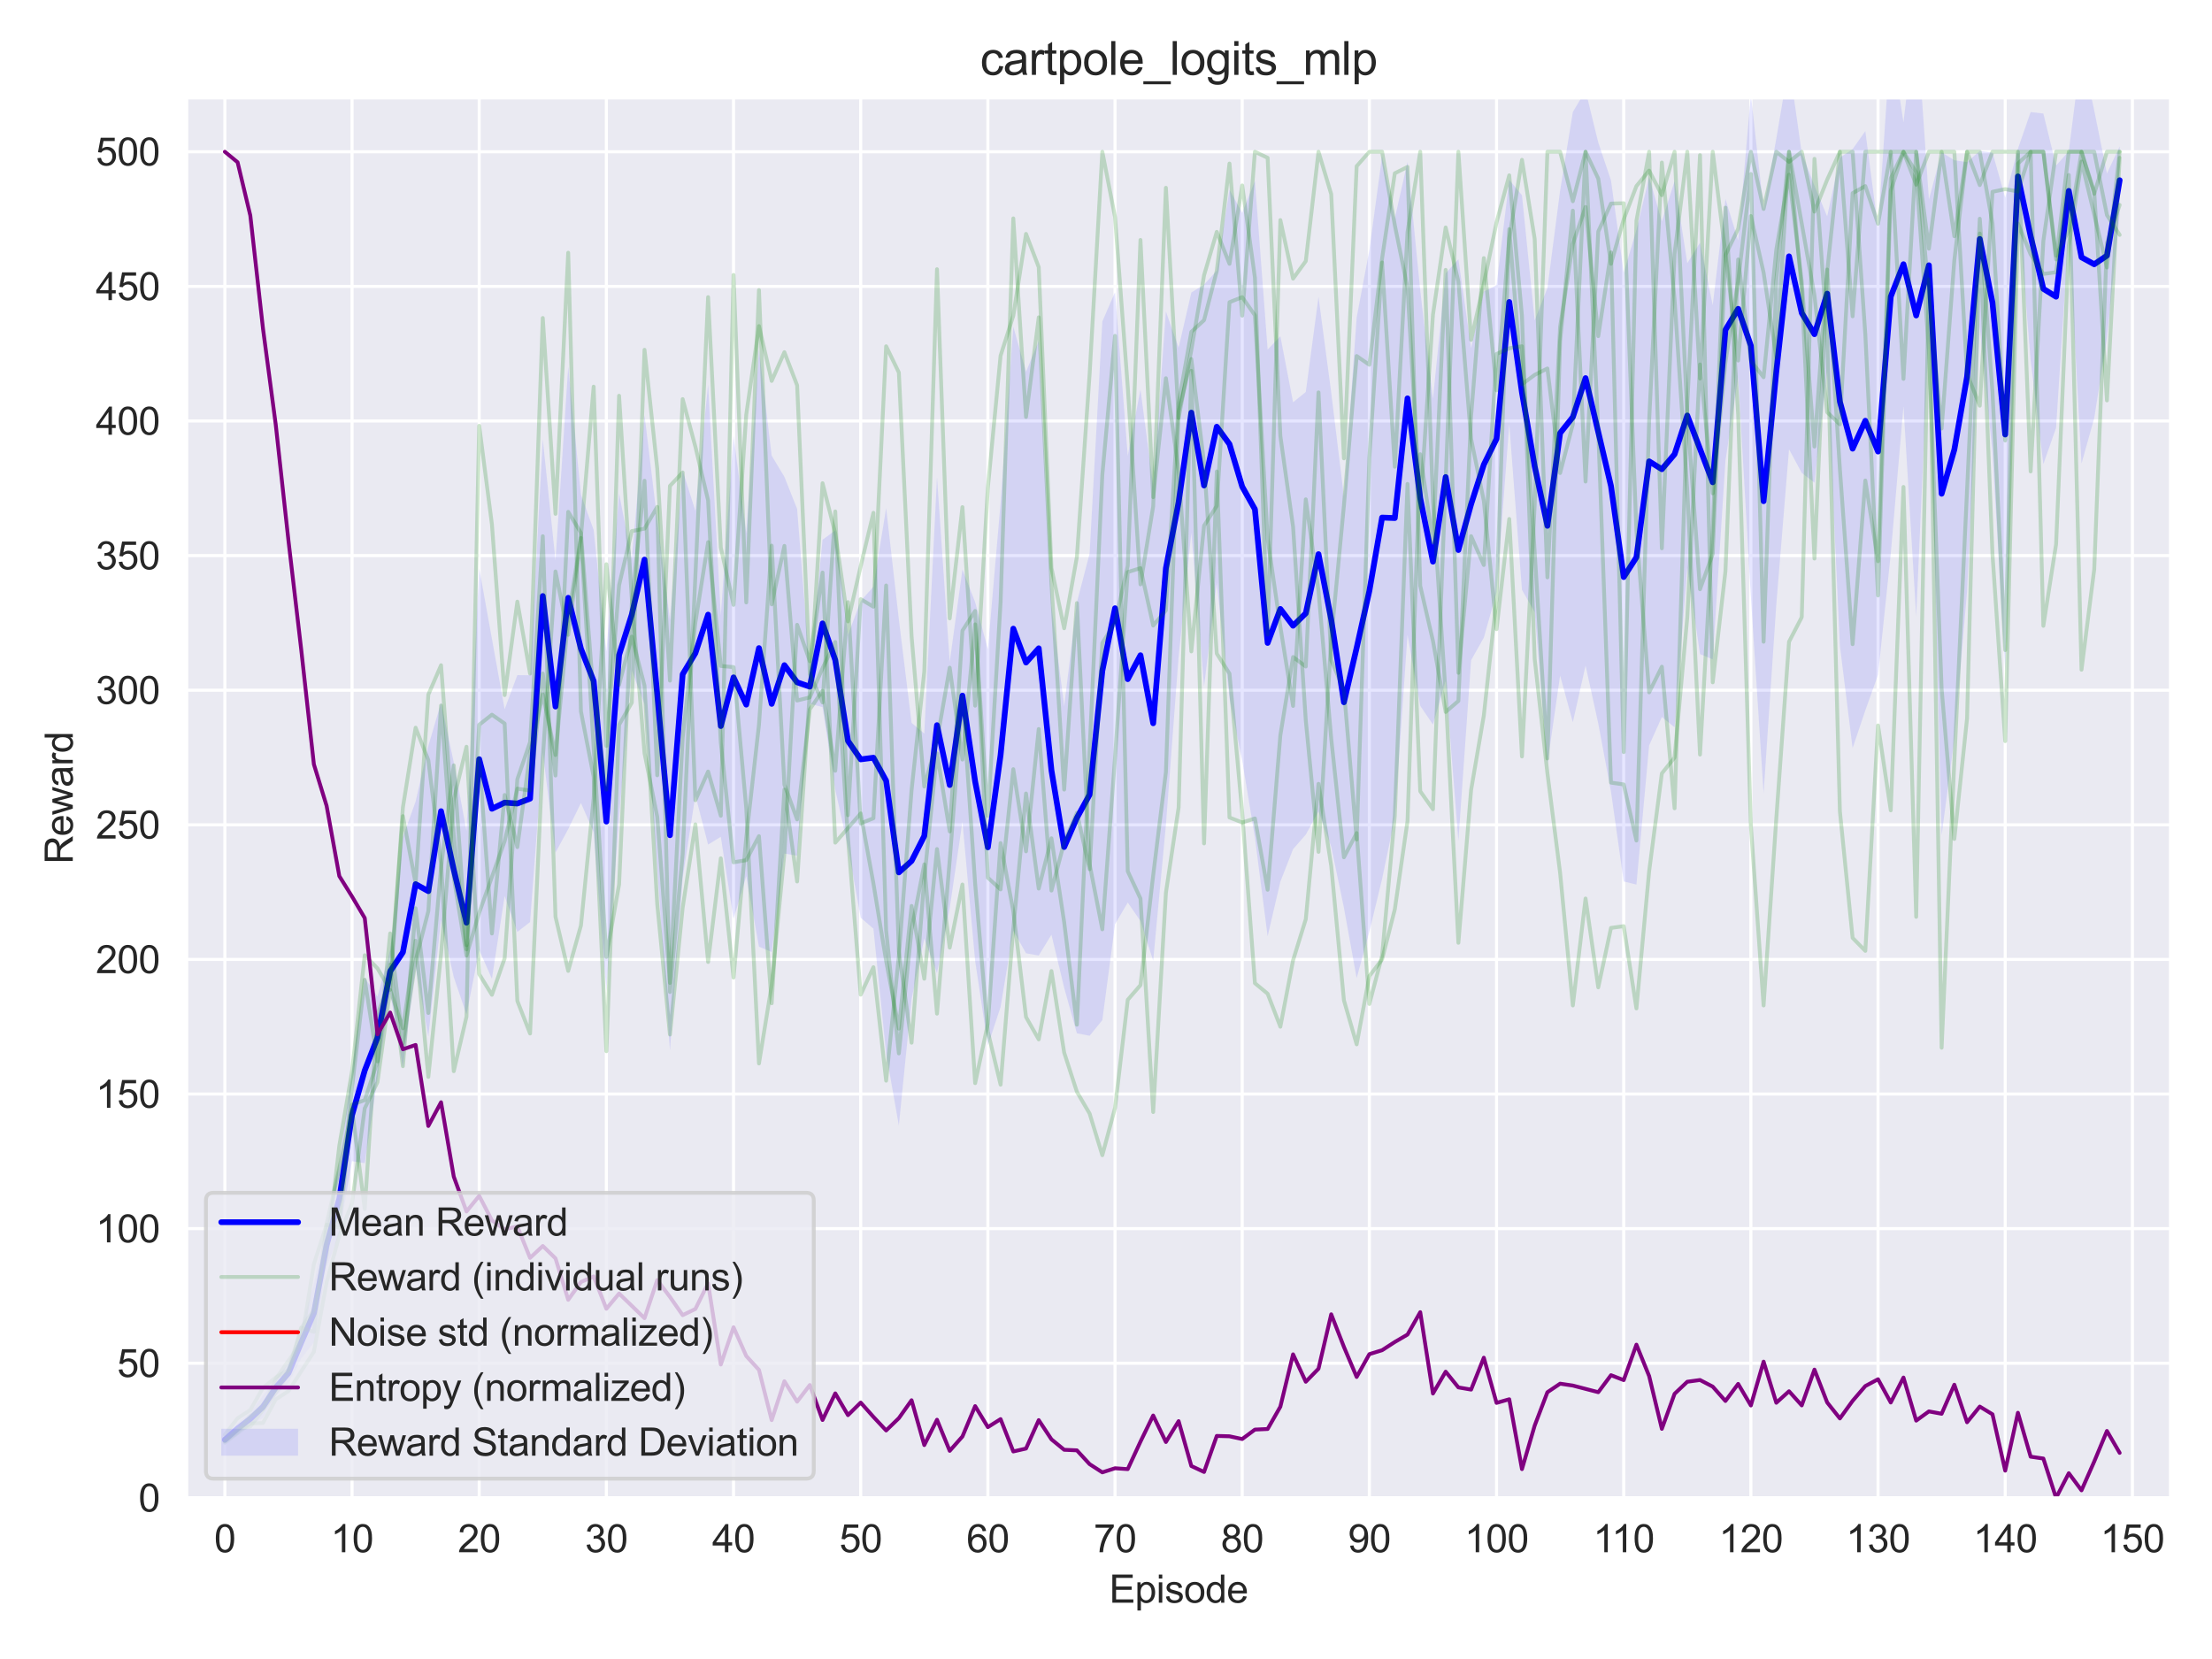 <?xml version="1.0" encoding="utf-8" standalone="no"?>
<!DOCTYPE svg PUBLIC "-//W3C//DTD SVG 1.1//EN"
  "http://www.w3.org/Graphics/SVG/1.1/DTD/svg11.dtd">
<svg xmlns:xlink="http://www.w3.org/1999/xlink" width="576pt" height="432pt" viewBox="0 0 576 432" xmlns="http://www.w3.org/2000/svg" version="1.1">
 <defs>
  <style type="text/css">*{stroke-linejoin: round; stroke-linecap: butt}</style>
 </defs>
 <g id="figure_1">
  <g id="patch_1">
   <path d="M 0 432 
L 576 432 
L 576 0 
L 0 0 
z
" style="fill: #ffffff"/>
  </g>
  <g id="axes_1">
   <g id="patch_2">
    <path d="M 48.62 390.04 
L 565.2 390.04 
L 565.2 25.496 
L 48.62 25.496 
z
" style="fill: #eaeaf2"/>
   </g>
   <g id="matplotlib.axis_1">
    <g id="xtick_1">
     <g id="line2d_1">
      <path d="M 58.554 390.04 
L 58.554 25.496 
" clip-path="url(#p49fc5dd184)" style="fill: none; stroke: #ffffff; stroke-width: 0.8; stroke-linecap: round"/>
     </g>
     <g id="text_1">
      <!-- 0 -->
      <g style="fill: #262626" transform="translate(55.774 404.198) scale(0.1 -0.1)">
       <defs>
        <path id="ArialMT-30" d="M 266 2259 
Q 266 3072 433 3567 
Q 600 4063 929 4331 
Q 1259 4600 1759 4600 
Q 2128 4600 2406 4451 
Q 2684 4303 2865 4023 
Q 3047 3744 3150 3342 
Q 3253 2941 3253 2259 
Q 3253 1453 3087 958 
Q 2922 463 2592 192 
Q 2263 -78 1759 -78 
Q 1097 -78 719 397 
Q 266 969 266 2259 
z
M 844 2259 
Q 844 1131 1108 757 
Q 1372 384 1759 384 
Q 2147 384 2411 759 
Q 2675 1134 2675 2259 
Q 2675 3391 2411 3762 
Q 2147 4134 1753 4134 
Q 1366 4134 1134 3806 
Q 844 3388 844 2259 
z
" transform="scale(0.016)"/>
       </defs>
       <use xlink:href="#ArialMT-30"/>
      </g>
     </g>
    </g>
    <g id="xtick_2">
     <g id="line2d_2">
      <path d="M 91.668 390.04 
L 91.668 25.496 
" clip-path="url(#p49fc5dd184)" style="fill: none; stroke: #ffffff; stroke-width: 0.8; stroke-linecap: round"/>
     </g>
     <g id="text_2">
      <!-- 10 -->
      <g style="fill: #262626" transform="translate(86.107 404.198) scale(0.1 -0.1)">
       <defs>
        <path id="ArialMT-31" d="M 2384 0 
L 1822 0 
L 1822 3584 
Q 1619 3391 1289 3197 
Q 959 3003 697 2906 
L 697 3450 
Q 1169 3672 1522 3987 
Q 1875 4303 2022 4600 
L 2384 4600 
L 2384 0 
z
" transform="scale(0.016)"/>
       </defs>
       <use xlink:href="#ArialMT-31"/>
       <use xlink:href="#ArialMT-30" transform="translate(55.615 0)"/>
      </g>
     </g>
    </g>
    <g id="xtick_3">
     <g id="line2d_3">
      <path d="M 124.782 390.04 
L 124.782 25.496 
" clip-path="url(#p49fc5dd184)" style="fill: none; stroke: #ffffff; stroke-width: 0.8; stroke-linecap: round"/>
     </g>
     <g id="text_3">
      <!-- 20 -->
      <g style="fill: #262626" transform="translate(119.221 404.198) scale(0.1 -0.1)">
       <defs>
        <path id="ArialMT-32" d="M 3222 541 
L 3222 0 
L 194 0 
Q 188 203 259 391 
Q 375 700 629 1000 
Q 884 1300 1366 1694 
Q 2113 2306 2375 2664 
Q 2638 3022 2638 3341 
Q 2638 3675 2398 3904 
Q 2159 4134 1775 4134 
Q 1369 4134 1125 3890 
Q 881 3647 878 3216 
L 300 3275 
Q 359 3922 746 4261 
Q 1134 4600 1788 4600 
Q 2447 4600 2831 4234 
Q 3216 3869 3216 3328 
Q 3216 3053 3103 2787 
Q 2991 2522 2730 2228 
Q 2469 1934 1863 1422 
Q 1356 997 1212 845 
Q 1069 694 975 541 
L 3222 541 
z
" transform="scale(0.016)"/>
       </defs>
       <use xlink:href="#ArialMT-32"/>
       <use xlink:href="#ArialMT-30" transform="translate(55.615 0)"/>
      </g>
     </g>
    </g>
    <g id="xtick_4">
     <g id="line2d_4">
      <path d="M 157.897 390.04 
L 157.897 25.496 
" clip-path="url(#p49fc5dd184)" style="fill: none; stroke: #ffffff; stroke-width: 0.8; stroke-linecap: round"/>
     </g>
     <g id="text_4">
      <!-- 30 -->
      <g style="fill: #262626" transform="translate(152.336 404.198) scale(0.1 -0.1)">
       <defs>
        <path id="ArialMT-33" d="M 269 1209 
L 831 1284 
Q 928 806 1161 595 
Q 1394 384 1728 384 
Q 2125 384 2398 659 
Q 2672 934 2672 1341 
Q 2672 1728 2419 1979 
Q 2166 2231 1775 2231 
Q 1616 2231 1378 2169 
L 1441 2663 
Q 1497 2656 1531 2656 
Q 1891 2656 2178 2843 
Q 2466 3031 2466 3422 
Q 2466 3731 2256 3934 
Q 2047 4138 1716 4138 
Q 1388 4138 1169 3931 
Q 950 3725 888 3313 
L 325 3413 
Q 428 3978 793 4289 
Q 1159 4600 1703 4600 
Q 2078 4600 2393 4439 
Q 2709 4278 2876 4000 
Q 3044 3722 3044 3409 
Q 3044 3113 2884 2869 
Q 2725 2625 2413 2481 
Q 2819 2388 3044 2092 
Q 3269 1797 3269 1353 
Q 3269 753 2831 336 
Q 2394 -81 1725 -81 
Q 1122 -81 723 278 
Q 325 638 269 1209 
z
" transform="scale(0.016)"/>
       </defs>
       <use xlink:href="#ArialMT-33"/>
       <use xlink:href="#ArialMT-30" transform="translate(55.615 0)"/>
      </g>
     </g>
    </g>
    <g id="xtick_5">
     <g id="line2d_5">
      <path d="M 191.011 390.04 
L 191.011 25.496 
" clip-path="url(#p49fc5dd184)" style="fill: none; stroke: #ffffff; stroke-width: 0.8; stroke-linecap: round"/>
     </g>
     <g id="text_5">
      <!-- 40 -->
      <g style="fill: #262626" transform="translate(185.45 404.198) scale(0.1 -0.1)">
       <defs>
        <path id="ArialMT-34" d="M 2069 0 
L 2069 1097 
L 81 1097 
L 81 1613 
L 2172 4581 
L 2631 4581 
L 2631 1613 
L 3250 1613 
L 3250 1097 
L 2631 1097 
L 2631 0 
L 2069 0 
z
M 2069 1613 
L 2069 3678 
L 634 1613 
L 2069 1613 
z
" transform="scale(0.016)"/>
       </defs>
       <use xlink:href="#ArialMT-34"/>
       <use xlink:href="#ArialMT-30" transform="translate(55.615 0)"/>
      </g>
     </g>
    </g>
    <g id="xtick_6">
     <g id="line2d_6">
      <path d="M 224.125 390.04 
L 224.125 25.496 
" clip-path="url(#p49fc5dd184)" style="fill: none; stroke: #ffffff; stroke-width: 0.8; stroke-linecap: round"/>
     </g>
     <g id="text_6">
      <!-- 50 -->
      <g style="fill: #262626" transform="translate(218.564 404.198) scale(0.1 -0.1)">
       <defs>
        <path id="ArialMT-35" d="M 266 1200 
L 856 1250 
Q 922 819 1161 601 
Q 1400 384 1738 384 
Q 2144 384 2425 690 
Q 2706 997 2706 1503 
Q 2706 1984 2436 2262 
Q 2166 2541 1728 2541 
Q 1456 2541 1237 2417 
Q 1019 2294 894 2097 
L 366 2166 
L 809 4519 
L 3088 4519 
L 3088 3981 
L 1259 3981 
L 1013 2750 
Q 1425 3038 1878 3038 
Q 2478 3038 2890 2622 
Q 3303 2206 3303 1553 
Q 3303 931 2941 478 
Q 2500 -78 1738 -78 
Q 1113 -78 717 272 
Q 322 622 266 1200 
z
" transform="scale(0.016)"/>
       </defs>
       <use xlink:href="#ArialMT-35"/>
       <use xlink:href="#ArialMT-30" transform="translate(55.615 0)"/>
      </g>
     </g>
    </g>
    <g id="xtick_7">
     <g id="line2d_7">
      <path d="M 257.239 390.04 
L 257.239 25.496 
" clip-path="url(#p49fc5dd184)" style="fill: none; stroke: #ffffff; stroke-width: 0.8; stroke-linecap: round"/>
     </g>
     <g id="text_7">
      <!-- 60 -->
      <g style="fill: #262626" transform="translate(251.678 404.198) scale(0.1 -0.1)">
       <defs>
        <path id="ArialMT-36" d="M 3184 3459 
L 2625 3416 
Q 2550 3747 2413 3897 
Q 2184 4138 1850 4138 
Q 1581 4138 1378 3988 
Q 1113 3794 959 3422 
Q 806 3050 800 2363 
Q 1003 2672 1297 2822 
Q 1591 2972 1913 2972 
Q 2475 2972 2870 2558 
Q 3266 2144 3266 1488 
Q 3266 1056 3080 686 
Q 2894 316 2569 119 
Q 2244 -78 1831 -78 
Q 1128 -78 684 439 
Q 241 956 241 2144 
Q 241 3472 731 4075 
Q 1159 4600 1884 4600 
Q 2425 4600 2770 4297 
Q 3116 3994 3184 3459 
z
M 888 1484 
Q 888 1194 1011 928 
Q 1134 663 1356 523 
Q 1578 384 1822 384 
Q 2178 384 2434 671 
Q 2691 959 2691 1453 
Q 2691 1928 2437 2201 
Q 2184 2475 1800 2475 
Q 1419 2475 1153 2201 
Q 888 1928 888 1484 
z
" transform="scale(0.016)"/>
       </defs>
       <use xlink:href="#ArialMT-36"/>
       <use xlink:href="#ArialMT-30" transform="translate(55.615 0)"/>
      </g>
     </g>
    </g>
    <g id="xtick_8">
     <g id="line2d_8">
      <path d="M 290.353 390.04 
L 290.353 25.496 
" clip-path="url(#p49fc5dd184)" style="fill: none; stroke: #ffffff; stroke-width: 0.8; stroke-linecap: round"/>
     </g>
     <g id="text_8">
      <!-- 70 -->
      <g style="fill: #262626" transform="translate(284.792 404.198) scale(0.1 -0.1)">
       <defs>
        <path id="ArialMT-37" d="M 303 3981 
L 303 4522 
L 3269 4522 
L 3269 4084 
Q 2831 3619 2401 2847 
Q 1972 2075 1738 1259 
Q 1569 684 1522 0 
L 944 0 
Q 953 541 1156 1306 
Q 1359 2072 1739 2783 
Q 2119 3494 2547 3981 
L 303 3981 
z
" transform="scale(0.016)"/>
       </defs>
       <use xlink:href="#ArialMT-37"/>
       <use xlink:href="#ArialMT-30" transform="translate(55.615 0)"/>
      </g>
     </g>
    </g>
    <g id="xtick_9">
     <g id="line2d_9">
      <path d="M 323.467 390.04 
L 323.467 25.496 
" clip-path="url(#p49fc5dd184)" style="fill: none; stroke: #ffffff; stroke-width: 0.8; stroke-linecap: round"/>
     </g>
     <g id="text_9">
      <!-- 80 -->
      <g style="fill: #262626" transform="translate(317.906 404.198) scale(0.1 -0.1)">
       <defs>
        <path id="ArialMT-38" d="M 1131 2484 
Q 781 2613 612 2850 
Q 444 3088 444 3419 
Q 444 3919 803 4259 
Q 1163 4600 1759 4600 
Q 2359 4600 2725 4251 
Q 3091 3903 3091 3403 
Q 3091 3084 2923 2848 
Q 2756 2613 2416 2484 
Q 2838 2347 3058 2040 
Q 3278 1734 3278 1309 
Q 3278 722 2862 322 
Q 2447 -78 1769 -78 
Q 1091 -78 675 323 
Q 259 725 259 1325 
Q 259 1772 486 2073 
Q 713 2375 1131 2484 
z
M 1019 3438 
Q 1019 3113 1228 2906 
Q 1438 2700 1772 2700 
Q 2097 2700 2305 2904 
Q 2513 3109 2513 3406 
Q 2513 3716 2298 3927 
Q 2084 4138 1766 4138 
Q 1444 4138 1231 3931 
Q 1019 3725 1019 3438 
z
M 838 1322 
Q 838 1081 952 856 
Q 1066 631 1291 507 
Q 1516 384 1775 384 
Q 2178 384 2440 643 
Q 2703 903 2703 1303 
Q 2703 1709 2433 1975 
Q 2163 2241 1756 2241 
Q 1359 2241 1098 1978 
Q 838 1716 838 1322 
z
" transform="scale(0.016)"/>
       </defs>
       <use xlink:href="#ArialMT-38"/>
       <use xlink:href="#ArialMT-30" transform="translate(55.615 0)"/>
      </g>
     </g>
    </g>
    <g id="xtick_10">
     <g id="line2d_10">
      <path d="M 356.581 390.04 
L 356.581 25.496 
" clip-path="url(#p49fc5dd184)" style="fill: none; stroke: #ffffff; stroke-width: 0.8; stroke-linecap: round"/>
     </g>
     <g id="text_10">
      <!-- 90 -->
      <g style="fill: #262626" transform="translate(351.02 404.198) scale(0.1 -0.1)">
       <defs>
        <path id="ArialMT-39" d="M 350 1059 
L 891 1109 
Q 959 728 1153 556 
Q 1347 384 1650 384 
Q 1909 384 2104 503 
Q 2300 622 2425 820 
Q 2550 1019 2634 1356 
Q 2719 1694 2719 2044 
Q 2719 2081 2716 2156 
Q 2547 1888 2255 1720 
Q 1963 1553 1622 1553 
Q 1053 1553 659 1965 
Q 266 2378 266 3053 
Q 266 3750 677 4175 
Q 1088 4600 1706 4600 
Q 2153 4600 2523 4359 
Q 2894 4119 3086 3673 
Q 3278 3228 3278 2384 
Q 3278 1506 3087 986 
Q 2897 466 2520 194 
Q 2144 -78 1638 -78 
Q 1100 -78 759 220 
Q 419 519 350 1059 
z
M 2653 3081 
Q 2653 3566 2395 3850 
Q 2138 4134 1775 4134 
Q 1400 4134 1122 3828 
Q 844 3522 844 3034 
Q 844 2597 1108 2323 
Q 1372 2050 1759 2050 
Q 2150 2050 2401 2323 
Q 2653 2597 2653 3081 
z
" transform="scale(0.016)"/>
       </defs>
       <use xlink:href="#ArialMT-39"/>
       <use xlink:href="#ArialMT-30" transform="translate(55.615 0)"/>
      </g>
     </g>
    </g>
    <g id="xtick_11">
     <g id="line2d_11">
      <path d="M 389.695 390.04 
L 389.695 25.496 
" clip-path="url(#p49fc5dd184)" style="fill: none; stroke: #ffffff; stroke-width: 0.8; stroke-linecap: round"/>
     </g>
     <g id="text_11">
      <!-- 100 -->
      <g style="fill: #262626" transform="translate(381.354 404.198) scale(0.1 -0.1)">
       <use xlink:href="#ArialMT-31"/>
       <use xlink:href="#ArialMT-30" transform="translate(55.615 0)"/>
       <use xlink:href="#ArialMT-30" transform="translate(111.23 0)"/>
      </g>
     </g>
    </g>
    <g id="xtick_12">
     <g id="line2d_12">
      <path d="M 422.809 390.04 
L 422.809 25.496 
" clip-path="url(#p49fc5dd184)" style="fill: none; stroke: #ffffff; stroke-width: 0.8; stroke-linecap: round"/>
     </g>
     <g id="text_12">
      <!-- 110 -->
      <g style="fill: #262626" transform="translate(414.837 404.198) scale(0.1 -0.1)">
       <use xlink:href="#ArialMT-31"/>
       <use xlink:href="#ArialMT-31" transform="translate(48.24 0)"/>
       <use xlink:href="#ArialMT-30" transform="translate(103.855 0)"/>
      </g>
     </g>
    </g>
    <g id="xtick_13">
     <g id="line2d_13">
      <path d="M 455.923 390.04 
L 455.923 25.496 
" clip-path="url(#p49fc5dd184)" style="fill: none; stroke: #ffffff; stroke-width: 0.8; stroke-linecap: round"/>
     </g>
     <g id="text_13">
      <!-- 120 -->
      <g style="fill: #262626" transform="translate(447.582 404.198) scale(0.1 -0.1)">
       <use xlink:href="#ArialMT-31"/>
       <use xlink:href="#ArialMT-32" transform="translate(55.615 0)"/>
       <use xlink:href="#ArialMT-30" transform="translate(111.23 0)"/>
      </g>
     </g>
    </g>
    <g id="xtick_14">
     <g id="line2d_14">
      <path d="M 489.038 390.04 
L 489.038 25.496 
" clip-path="url(#p49fc5dd184)" style="fill: none; stroke: #ffffff; stroke-width: 0.8; stroke-linecap: round"/>
     </g>
     <g id="text_14">
      <!-- 130 -->
      <g style="fill: #262626" transform="translate(480.696 404.198) scale(0.1 -0.1)">
       <use xlink:href="#ArialMT-31"/>
       <use xlink:href="#ArialMT-33" transform="translate(55.615 0)"/>
       <use xlink:href="#ArialMT-30" transform="translate(111.23 0)"/>
      </g>
     </g>
    </g>
    <g id="xtick_15">
     <g id="line2d_15">
      <path d="M 522.152 390.04 
L 522.152 25.496 
" clip-path="url(#p49fc5dd184)" style="fill: none; stroke: #ffffff; stroke-width: 0.8; stroke-linecap: round"/>
     </g>
     <g id="text_15">
      <!-- 140 -->
      <g style="fill: #262626" transform="translate(513.81 404.198) scale(0.1 -0.1)">
       <use xlink:href="#ArialMT-31"/>
       <use xlink:href="#ArialMT-34" transform="translate(55.615 0)"/>
       <use xlink:href="#ArialMT-30" transform="translate(111.23 0)"/>
      </g>
     </g>
    </g>
    <g id="xtick_16">
     <g id="line2d_16">
      <path d="M 555.266 390.04 
L 555.266 25.496 
" clip-path="url(#p49fc5dd184)" style="fill: none; stroke: #ffffff; stroke-width: 0.8; stroke-linecap: round"/>
     </g>
     <g id="text_16">
      <!-- 150 -->
      <g style="fill: #262626" transform="translate(546.924 404.198) scale(0.1 -0.1)">
       <use xlink:href="#ArialMT-31"/>
       <use xlink:href="#ArialMT-35" transform="translate(55.615 0)"/>
       <use xlink:href="#ArialMT-30" transform="translate(111.23 0)"/>
      </g>
     </g>
    </g>
    <g id="text_17">
     <!-- Episode -->
     <g style="fill: #262626" transform="translate(288.842 417.343) scale(0.1 -0.1)">
      <defs>
       <path id="ArialMT-45" d="M 506 0 
L 506 4581 
L 3819 4581 
L 3819 4041 
L 1113 4041 
L 1113 2638 
L 3647 2638 
L 3647 2100 
L 1113 2100 
L 1113 541 
L 3925 541 
L 3925 0 
L 506 0 
z
" transform="scale(0.016)"/>
       <path id="ArialMT-70" d="M 422 -1272 
L 422 3319 
L 934 3319 
L 934 2888 
Q 1116 3141 1344 3267 
Q 1572 3394 1897 3394 
Q 2322 3394 2647 3175 
Q 2972 2956 3137 2557 
Q 3303 2159 3303 1684 
Q 3303 1175 3120 767 
Q 2938 359 2589 142 
Q 2241 -75 1856 -75 
Q 1575 -75 1351 44 
Q 1128 163 984 344 
L 984 -1272 
L 422 -1272 
z
M 931 1641 
Q 931 1000 1190 694 
Q 1450 388 1819 388 
Q 2194 388 2461 705 
Q 2728 1022 2728 1688 
Q 2728 2322 2467 2637 
Q 2206 2953 1844 2953 
Q 1484 2953 1207 2617 
Q 931 2281 931 1641 
z
" transform="scale(0.016)"/>
       <path id="ArialMT-69" d="M 425 3934 
L 425 4581 
L 988 4581 
L 988 3934 
L 425 3934 
z
M 425 0 
L 425 3319 
L 988 3319 
L 988 0 
L 425 0 
z
" transform="scale(0.016)"/>
       <path id="ArialMT-73" d="M 197 991 
L 753 1078 
Q 800 744 1014 566 
Q 1228 388 1613 388 
Q 2000 388 2187 545 
Q 2375 703 2375 916 
Q 2375 1106 2209 1216 
Q 2094 1291 1634 1406 
Q 1016 1563 777 1677 
Q 538 1791 414 1992 
Q 291 2194 291 2438 
Q 291 2659 392 2848 
Q 494 3038 669 3163 
Q 800 3259 1026 3326 
Q 1253 3394 1513 3394 
Q 1903 3394 2198 3281 
Q 2494 3169 2634 2976 
Q 2775 2784 2828 2463 
L 2278 2388 
Q 2241 2644 2061 2787 
Q 1881 2931 1553 2931 
Q 1166 2931 1000 2803 
Q 834 2675 834 2503 
Q 834 2394 903 2306 
Q 972 2216 1119 2156 
Q 1203 2125 1616 2013 
Q 2213 1853 2448 1751 
Q 2684 1650 2818 1456 
Q 2953 1263 2953 975 
Q 2953 694 2789 445 
Q 2625 197 2315 61 
Q 2006 -75 1616 -75 
Q 969 -75 630 194 
Q 291 463 197 991 
z
" transform="scale(0.016)"/>
       <path id="ArialMT-6f" d="M 213 1659 
Q 213 2581 725 3025 
Q 1153 3394 1769 3394 
Q 2453 3394 2887 2945 
Q 3322 2497 3322 1706 
Q 3322 1066 3130 698 
Q 2938 331 2570 128 
Q 2203 -75 1769 -75 
Q 1072 -75 642 372 
Q 213 819 213 1659 
z
M 791 1659 
Q 791 1022 1069 705 
Q 1347 388 1769 388 
Q 2188 388 2466 706 
Q 2744 1025 2744 1678 
Q 2744 2294 2464 2611 
Q 2184 2928 1769 2928 
Q 1347 2928 1069 2612 
Q 791 2297 791 1659 
z
" transform="scale(0.016)"/>
       <path id="ArialMT-64" d="M 2575 0 
L 2575 419 
Q 2259 -75 1647 -75 
Q 1250 -75 917 144 
Q 584 363 401 755 
Q 219 1147 219 1656 
Q 219 2153 384 2558 
Q 550 2963 881 3178 
Q 1213 3394 1622 3394 
Q 1922 3394 2156 3267 
Q 2391 3141 2538 2938 
L 2538 4581 
L 3097 4581 
L 3097 0 
L 2575 0 
z
M 797 1656 
Q 797 1019 1065 703 
Q 1334 388 1700 388 
Q 2069 388 2326 689 
Q 2584 991 2584 1609 
Q 2584 2291 2321 2609 
Q 2059 2928 1675 2928 
Q 1300 2928 1048 2622 
Q 797 2316 797 1656 
z
" transform="scale(0.016)"/>
       <path id="ArialMT-65" d="M 2694 1069 
L 3275 997 
Q 3138 488 2766 206 
Q 2394 -75 1816 -75 
Q 1088 -75 661 373 
Q 234 822 234 1631 
Q 234 2469 665 2931 
Q 1097 3394 1784 3394 
Q 2450 3394 2872 2941 
Q 3294 2488 3294 1666 
Q 3294 1616 3291 1516 
L 816 1516 
Q 847 969 1125 678 
Q 1403 388 1819 388 
Q 2128 388 2347 550 
Q 2566 713 2694 1069 
z
M 847 1978 
L 2700 1978 
Q 2663 2397 2488 2606 
Q 2219 2931 1791 2931 
Q 1403 2931 1139 2672 
Q 875 2413 847 1978 
z
" transform="scale(0.016)"/>
      </defs>
      <use xlink:href="#ArialMT-45"/>
      <use xlink:href="#ArialMT-70" transform="translate(66.699 0)"/>
      <use xlink:href="#ArialMT-69" transform="translate(122.314 0)"/>
      <use xlink:href="#ArialMT-73" transform="translate(144.531 0)"/>
      <use xlink:href="#ArialMT-6f" transform="translate(194.531 0)"/>
      <use xlink:href="#ArialMT-64" transform="translate(250.146 0)"/>
      <use xlink:href="#ArialMT-65" transform="translate(305.762 0)"/>
     </g>
    </g>
   </g>
   <g id="matplotlib.axis_2">
    <g id="ytick_1">
     <g id="line2d_17">
      <path d="M 48.62 390.04 
L 565.2 390.04 
" clip-path="url(#p49fc5dd184)" style="fill: none; stroke: #ffffff; stroke-width: 0.8; stroke-linecap: round"/>
     </g>
     <g id="text_18">
      <!-- 0 -->
      <g style="fill: #262626" transform="translate(36.059 393.619) scale(0.1 -0.1)">
       <use xlink:href="#ArialMT-30"/>
      </g>
     </g>
    </g>
    <g id="ytick_2">
     <g id="line2d_18">
      <path d="M 48.62 354.988 
L 565.2 354.988 
" clip-path="url(#p49fc5dd184)" style="fill: none; stroke: #ffffff; stroke-width: 0.8; stroke-linecap: round"/>
     </g>
     <g id="text_19">
      <!-- 50 -->
      <g style="fill: #262626" transform="translate(30.498 358.567) scale(0.1 -0.1)">
       <use xlink:href="#ArialMT-35"/>
       <use xlink:href="#ArialMT-30" transform="translate(55.615 0)"/>
      </g>
     </g>
    </g>
    <g id="ytick_3">
     <g id="line2d_19">
      <path d="M 48.62 319.935 
L 565.2 319.935 
" clip-path="url(#p49fc5dd184)" style="fill: none; stroke: #ffffff; stroke-width: 0.8; stroke-linecap: round"/>
     </g>
     <g id="text_20">
      <!-- 100 -->
      <g style="fill: #262626" transform="translate(24.937 323.514) scale(0.1 -0.1)">
       <use xlink:href="#ArialMT-31"/>
       <use xlink:href="#ArialMT-30" transform="translate(55.615 0)"/>
       <use xlink:href="#ArialMT-30" transform="translate(111.23 0)"/>
      </g>
     </g>
    </g>
    <g id="ytick_4">
     <g id="line2d_20">
      <path d="M 48.62 284.883 
L 565.2 284.883 
" clip-path="url(#p49fc5dd184)" style="fill: none; stroke: #ffffff; stroke-width: 0.8; stroke-linecap: round"/>
     </g>
     <g id="text_21">
      <!-- 150 -->
      <g style="fill: #262626" transform="translate(24.937 288.462) scale(0.1 -0.1)">
       <use xlink:href="#ArialMT-31"/>
       <use xlink:href="#ArialMT-35" transform="translate(55.615 0)"/>
       <use xlink:href="#ArialMT-30" transform="translate(111.23 0)"/>
      </g>
     </g>
    </g>
    <g id="ytick_5">
     <g id="line2d_21">
      <path d="M 48.62 249.831 
L 565.2 249.831 
" clip-path="url(#p49fc5dd184)" style="fill: none; stroke: #ffffff; stroke-width: 0.8; stroke-linecap: round"/>
     </g>
     <g id="text_22">
      <!-- 200 -->
      <g style="fill: #262626" transform="translate(24.937 253.41) scale(0.1 -0.1)">
       <use xlink:href="#ArialMT-32"/>
       <use xlink:href="#ArialMT-30" transform="translate(55.615 0)"/>
       <use xlink:href="#ArialMT-30" transform="translate(111.23 0)"/>
      </g>
     </g>
    </g>
    <g id="ytick_6">
     <g id="line2d_22">
      <path d="M 48.62 214.779 
L 565.2 214.779 
" clip-path="url(#p49fc5dd184)" style="fill: none; stroke: #ffffff; stroke-width: 0.8; stroke-linecap: round"/>
     </g>
     <g id="text_23">
      <!-- 250 -->
      <g style="fill: #262626" transform="translate(24.937 218.357) scale(0.1 -0.1)">
       <use xlink:href="#ArialMT-32"/>
       <use xlink:href="#ArialMT-35" transform="translate(55.615 0)"/>
       <use xlink:href="#ArialMT-30" transform="translate(111.23 0)"/>
      </g>
     </g>
    </g>
    <g id="ytick_7">
     <g id="line2d_23">
      <path d="M 48.62 179.726 
L 565.2 179.726 
" clip-path="url(#p49fc5dd184)" style="fill: none; stroke: #ffffff; stroke-width: 0.8; stroke-linecap: round"/>
     </g>
     <g id="text_24">
      <!-- 300 -->
      <g style="fill: #262626" transform="translate(24.937 183.305) scale(0.1 -0.1)">
       <use xlink:href="#ArialMT-33"/>
       <use xlink:href="#ArialMT-30" transform="translate(55.615 0)"/>
       <use xlink:href="#ArialMT-30" transform="translate(111.23 0)"/>
      </g>
     </g>
    </g>
    <g id="ytick_8">
     <g id="line2d_24">
      <path d="M 48.62 144.674 
L 565.2 144.674 
" clip-path="url(#p49fc5dd184)" style="fill: none; stroke: #ffffff; stroke-width: 0.8; stroke-linecap: round"/>
     </g>
     <g id="text_25">
      <!-- 350 -->
      <g style="fill: #262626" transform="translate(24.937 148.253) scale(0.1 -0.1)">
       <use xlink:href="#ArialMT-33"/>
       <use xlink:href="#ArialMT-35" transform="translate(55.615 0)"/>
       <use xlink:href="#ArialMT-30" transform="translate(111.23 0)"/>
      </g>
     </g>
    </g>
    <g id="ytick_9">
     <g id="line2d_25">
      <path d="M 48.62 109.622 
L 565.2 109.622 
" clip-path="url(#p49fc5dd184)" style="fill: none; stroke: #ffffff; stroke-width: 0.8; stroke-linecap: round"/>
     </g>
     <g id="text_26">
      <!-- 400 -->
      <g style="fill: #262626" transform="translate(24.937 113.201) scale(0.1 -0.1)">
       <use xlink:href="#ArialMT-34"/>
       <use xlink:href="#ArialMT-30" transform="translate(55.615 0)"/>
       <use xlink:href="#ArialMT-30" transform="translate(111.23 0)"/>
      </g>
     </g>
    </g>
    <g id="ytick_10">
     <g id="line2d_26">
      <path d="M 48.62 74.569 
L 565.2 74.569 
" clip-path="url(#p49fc5dd184)" style="fill: none; stroke: #ffffff; stroke-width: 0.8; stroke-linecap: round"/>
     </g>
     <g id="text_27">
      <!-- 450 -->
      <g style="fill: #262626" transform="translate(24.937 78.148) scale(0.1 -0.1)">
       <use xlink:href="#ArialMT-34"/>
       <use xlink:href="#ArialMT-35" transform="translate(55.615 0)"/>
       <use xlink:href="#ArialMT-30" transform="translate(111.23 0)"/>
      </g>
     </g>
    </g>
    <g id="ytick_11">
     <g id="line2d_27">
      <path d="M 48.62 39.517 
L 565.2 39.517 
" clip-path="url(#p49fc5dd184)" style="fill: none; stroke: #ffffff; stroke-width: 0.8; stroke-linecap: round"/>
     </g>
     <g id="text_28">
      <!-- 500 -->
      <g style="fill: #262626" transform="translate(24.937 43.096) scale(0.1 -0.1)">
       <use xlink:href="#ArialMT-35"/>
       <use xlink:href="#ArialMT-30" transform="translate(55.615 0)"/>
       <use xlink:href="#ArialMT-30" transform="translate(111.23 0)"/>
      </g>
     </g>
    </g>
    <g id="text_29">
     <!-- Reward -->
     <g style="fill: #262626" transform="translate(18.95 224.996) rotate(-90) scale(0.1 -0.1)">
      <defs>
       <path id="ArialMT-52" d="M 503 0 
L 503 4581 
L 2534 4581 
Q 3147 4581 3465 4457 
Q 3784 4334 3975 4021 
Q 4166 3709 4166 3331 
Q 4166 2844 3850 2509 
Q 3534 2175 2875 2084 
Q 3116 1969 3241 1856 
Q 3506 1613 3744 1247 
L 4541 0 
L 3778 0 
L 3172 953 
Q 2906 1366 2734 1584 
Q 2563 1803 2427 1890 
Q 2291 1978 2150 2013 
Q 2047 2034 1813 2034 
L 1109 2034 
L 1109 0 
L 503 0 
z
M 1109 2559 
L 2413 2559 
Q 2828 2559 3062 2645 
Q 3297 2731 3419 2920 
Q 3541 3109 3541 3331 
Q 3541 3656 3305 3865 
Q 3069 4075 2559 4075 
L 1109 4075 
L 1109 2559 
z
" transform="scale(0.016)"/>
       <path id="ArialMT-77" d="M 1034 0 
L 19 3319 
L 600 3319 
L 1128 1403 
L 1325 691 
Q 1338 744 1497 1375 
L 2025 3319 
L 2603 3319 
L 3100 1394 
L 3266 759 
L 3456 1400 
L 4025 3319 
L 4572 3319 
L 3534 0 
L 2950 0 
L 2422 1988 
L 2294 2553 
L 1622 0 
L 1034 0 
z
" transform="scale(0.016)"/>
       <path id="ArialMT-61" d="M 2588 409 
Q 2275 144 1986 34 
Q 1697 -75 1366 -75 
Q 819 -75 525 192 
Q 231 459 231 875 
Q 231 1119 342 1320 
Q 453 1522 633 1644 
Q 813 1766 1038 1828 
Q 1203 1872 1538 1913 
Q 2219 1994 2541 2106 
Q 2544 2222 2544 2253 
Q 2544 2597 2384 2738 
Q 2169 2928 1744 2928 
Q 1347 2928 1158 2789 
Q 969 2650 878 2297 
L 328 2372 
Q 403 2725 575 2942 
Q 747 3159 1072 3276 
Q 1397 3394 1825 3394 
Q 2250 3394 2515 3294 
Q 2781 3194 2906 3042 
Q 3031 2891 3081 2659 
Q 3109 2516 3109 2141 
L 3109 1391 
Q 3109 606 3145 398 
Q 3181 191 3288 0 
L 2700 0 
Q 2613 175 2588 409 
z
M 2541 1666 
Q 2234 1541 1622 1453 
Q 1275 1403 1131 1340 
Q 988 1278 909 1158 
Q 831 1038 831 891 
Q 831 666 1001 516 
Q 1172 366 1500 366 
Q 1825 366 2078 508 
Q 2331 650 2450 897 
Q 2541 1088 2541 1459 
L 2541 1666 
z
" transform="scale(0.016)"/>
       <path id="ArialMT-72" d="M 416 0 
L 416 3319 
L 922 3319 
L 922 2816 
Q 1116 3169 1280 3281 
Q 1444 3394 1641 3394 
Q 1925 3394 2219 3213 
L 2025 2691 
Q 1819 2813 1613 2813 
Q 1428 2813 1281 2702 
Q 1134 2591 1072 2394 
Q 978 2094 978 1738 
L 978 0 
L 416 0 
z
" transform="scale(0.016)"/>
      </defs>
      <use xlink:href="#ArialMT-52"/>
      <use xlink:href="#ArialMT-65" transform="translate(72.217 0)"/>
      <use xlink:href="#ArialMT-77" transform="translate(127.832 0)"/>
      <use xlink:href="#ArialMT-61" transform="translate(200.049 0)"/>
      <use xlink:href="#ArialMT-72" transform="translate(255.664 0)"/>
      <use xlink:href="#ArialMT-64" transform="translate(288.965 0)"/>
     </g>
    </g>
   </g>
   <g id="FillBetweenPolyCollection_1">
    <path d="M 58.554 374.143 
L 58.554 375.667 
L 61.866 373.381 
L 65.177 370.948 
L 68.488 369.272 
L 71.8 363.485 
L 75.111 360.16 
L 78.423 353.776 
L 81.734 349.588 
L 85.046 329.916 
L 88.357 321.356 
L 91.668 302.365 
L 94.98 302.892 
L 98.291 280.902 
L 101.603 258.432 
L 104.914 278.013 
L 108.225 251.741 
L 111.537 269.886 
L 114.848 239.479 
L 118.16 254.453 
L 121.471 264.164 
L 124.782 247.392 
L 128.094 254.869 
L 131.405 233.323 
L 134.717 242.672 
L 138.028 240.092 
L 141.339 196.02 
L 144.651 222.026 
L 147.962 215.897 
L 151.274 209.089 
L 154.585 216.688 
L 157.897 258.128 
L 161.208 212.618 
L 164.519 174.571 
L 167.831 183.379 
L 171.142 226.155 
L 174.454 273.579 
L 177.765 228.593 
L 181.076 207.108 
L 184.388 219.928 
L 187.699 217.894 
L 191.011 239.269 
L 194.322 228.148 
L 197.633 246.508 
L 200.945 247.908 
L 204.256 222.26 
L 207.568 222.823 
L 210.879 183.255 
L 214.191 184.127 
L 217.502 205.637 
L 220.813 220.526 
L 224.125 238.972 
L 227.436 241.825 
L 230.748 274.307 
L 234.059 293.079 
L 237.37 260.156 
L 240.682 244.37 
L 243.993 253.411 
L 247.305 236.468 
L 250.616 213.98 
L 253.927 250.24 
L 257.239 272.26 
L 260.55 262.203 
L 263.862 242.343 
L 267.173 248.224 
L 270.484 248.824 
L 273.796 243.396 
L 277.107 257.217 
L 280.419 269.069 
L 283.73 269.714 
L 287.042 265.641 
L 290.353 240.677 
L 293.664 235.014 
L 296.976 239.824 
L 300.287 250.177 
L 303.599 214.828 
L 306.91 171.001 
L 310.221 138.716 
L 313.533 178.73 
L 316.844 151.798 
L 320.156 181.881 
L 323.467 198.031 
L 326.778 218.134 
L 330.09 243.804 
L 333.401 229.593 
L 336.713 221.117 
L 340.024 217.337 
L 343.336 211.285 
L 346.647 220.492 
L 349.958 236.393 
L 353.27 254.695 
L 356.581 242.599 
L 359.893 228.896 
L 363.204 212.941 
L 366.515 165.292 
L 369.827 183.79 
L 373.138 188.668 
L 376.45 177.297 
L 379.761 218.937 
L 383.072 171.921 
L 386.384 166.044 
L 389.695 154.295 
L 393.007 110.455 
L 396.318 153.605 
L 399.629 159.404 
L 402.941 198.833 
L 406.252 175.915 
L 409.564 188.058 
L 412.875 173.322 
L 416.187 188.408 
L 419.498 206.149 
L 422.809 229.523 
L 426.121 230.345 
L 429.432 194.1 
L 432.744 186.705 
L 436.055 189.389 
L 439.366 147.848 
L 442.678 170.322 
L 445.989 171.703 
L 449.301 119.992 
L 452.612 98.249 
L 455.923 155.35 
L 459.235 206.614 
L 462.546 157.429 
L 465.858 116.978 
L 469.169 123.143 
L 472.481 125.691 
L 475.792 96.579 
L 479.103 168.145 
L 482.415 194.821 
L 485.726 184.982 
L 489.038 175.751 
L 492.349 144.246 
L 495.66 105.758 
L 498.972 160.516 
L 502.283 86.201 
L 505.595 217.496 
L 508.906 192.448 
L 512.217 154.014 
L 515.529 85.151 
L 518.84 117.912 
L 522.152 174.847 
L 525.463 53.129 
L 528.774 93.841 
L 532.086 120.867 
L 535.397 111.403 
L 538.709 60.057 
L 542.02 120.709 
L 545.332 108.886 
L 548.643 87.94 
L 551.954 55.738 
L 551.954 38.123 
L 551.954 38.123 
L 548.643 45.18 
L 545.332 28.749 
L 542.02 13.294 
L 538.709 39.377 
L 535.397 43.113 
L 532.086 29.562 
L 528.774 29.184 
L 525.463 38.735 
L 522.152 51.449 
L 518.84 39.725 
L 515.529 39.299 
L 512.217 42.22 
L 508.906 41.723 
L 505.595 39.64 
L 502.283 51.951 
L 498.972 3.783 
L 495.66 31.849 
L 492.349 10.226 
L 489.038 59.409 
L 485.726 34.138 
L 482.415 38.839 
L 479.103 41.042 
L 475.792 56.346 
L 472.481 48.363 
L 469.169 39.845 
L 465.858 16.528 
L 462.546 36.092 
L 459.235 54.406 
L 455.923 24.688 
L 452.612 62.594 
L 449.301 51.826 
L 445.989 79.472 
L 442.678 63.201 
L 439.366 68.533 
L 436.055 47.168 
L 432.744 57.666 
L 429.432 46.162 
L 426.121 59.903 
L 422.809 71.013 
L 419.498 46.991 
L 416.187 37.112 
L 412.875 23.593 
L 409.564 29.166 
L 406.252 49.626 
L 402.941 75.02 
L 399.629 83.445 
L 396.318 50.844 
L 393.007 46.823 
L 389.695 74.264 
L 386.384 75.928 
L 383.072 90.651 
L 379.761 67.5 
L 376.45 71.157 
L 373.138 103.847 
L 369.827 75.642 
L 366.515 42.172 
L 363.204 56.863 
L 359.893 40.649 
L 356.581 65.121 
L 353.27 82.695 
L 349.958 129.335 
L 346.647 102.221 
L 343.336 77.316 
L 340.024 102.077 
L 336.713 104.757 
L 333.401 87.544 
L 330.09 91.037 
L 326.778 47.092 
L 323.467 55.421 
L 320.156 49.419 
L 316.844 70.447 
L 313.533 74.107 
L 310.221 76.178 
L 306.91 90.543 
L 303.599 81.123 
L 300.287 126.5 
L 296.976 101.42 
L 293.664 118.683 
L 290.353 76.088 
L 287.042 83.72 
L 283.73 144.14 
L 280.419 156.871 
L 277.107 183.905 
L 273.796 157.795 
L 270.484 88.81 
L 267.173 96.824 
L 263.862 85.062 
L 260.55 131.017 
L 257.239 169.032 
L 253.927 156.795 
L 250.616 148.304 
L 247.305 172.37 
L 243.993 124.257 
L 240.682 191.02 
L 237.37 188.228 
L 234.059 161.266 
L 230.748 132.305 
L 227.436 152.786 
L 224.125 156.492 
L 220.813 165.361 
L 217.502 138.12 
L 214.191 140.541 
L 210.879 174.351 
L 207.568 132.519 
L 204.256 124.156 
L 200.945 118.657 
L 197.633 91.023 
L 194.322 138.815 
L 191.011 113.491 
L 187.699 160.229 
L 184.388 100.172 
L 181.076 133.04 
L 177.765 122.543 
L 174.454 161.387 
L 171.142 135.443 
L 167.831 108.065 
L 164.519 145.493 
L 161.208 128.494 
L 157.897 169.738 
L 154.585 137.992 
L 151.274 128.784 
L 147.962 95.439 
L 144.651 145.943 
L 141.339 114.395 
L 138.028 175.834 
L 134.717 175.796 
L 131.405 184.681 
L 128.094 166.333 
L 124.782 147.995 
L 121.471 216.377 
L 118.16 198.523 
L 114.848 182.989 
L 111.537 194.227 
L 108.225 208.716 
L 104.914 217.927 
L 101.603 247.427 
L 98.291 259.516 
L 94.98 254.597 
L 91.668 278.392 
L 88.357 302.953 
L 85.046 318.505 
L 81.734 334.357 
L 78.423 345.451 
L 75.111 354.976 
L 71.8 359.154 
L 68.488 363.366 
L 65.177 367.941 
L 61.866 370.593 
L 58.554 374.143 
z
" clip-path="url(#p49fc5dd184)" style="fill: #0000ff; fill-opacity: 0.1"/>
   </g>
   <g id="line2d_28">
    <path d="M 58.554 374.905 
L 61.866 371.987 
L 65.177 369.444 
L 68.488 366.319 
L 71.8 361.319 
L 75.111 357.568 
L 78.423 349.614 
L 81.734 341.972 
L 85.046 324.21 
L 88.357 312.155 
L 91.668 290.378 
L 94.98 278.744 
L 98.291 270.209 
L 101.603 252.929 
L 104.914 247.97 
L 108.225 230.228 
L 111.537 232.057 
L 114.848 211.234 
L 118.16 226.488 
L 121.471 240.27 
L 124.782 197.693 
L 128.094 210.601 
L 131.405 209.002 
L 134.717 209.234 
L 138.028 207.963 
L 141.339 155.207 
L 144.651 183.985 
L 147.962 155.668 
L 151.274 168.937 
L 154.585 177.34 
L 157.897 213.933 
L 161.208 170.556 
L 164.519 160.032 
L 167.831 145.722 
L 171.142 180.799 
L 174.454 217.483 
L 177.765 175.568 
L 181.076 170.074 
L 184.388 160.05 
L 187.699 189.061 
L 191.011 176.38 
L 194.322 183.482 
L 197.633 168.765 
L 200.945 183.282 
L 204.256 173.208 
L 207.568 177.671 
L 210.879 178.803 
L 214.191 162.334 
L 217.502 171.878 
L 220.813 192.944 
L 224.125 197.732 
L 227.436 197.305 
L 230.748 203.306 
L 234.059 227.173 
L 237.37 224.192 
L 240.682 217.695 
L 243.993 188.834 
L 247.305 204.419 
L 250.616 181.142 
L 253.927 203.518 
L 257.239 220.646 
L 260.55 196.61 
L 263.862 163.703 
L 267.173 172.524 
L 270.484 168.817 
L 273.796 200.596 
L 277.107 220.561 
L 280.419 212.97 
L 283.73 206.927 
L 287.042 174.68 
L 290.353 158.383 
L 293.664 176.848 
L 296.976 170.622 
L 300.287 188.339 
L 303.599 147.976 
L 306.91 130.772 
L 310.221 107.447 
L 313.533 126.419 
L 316.844 111.123 
L 320.156 115.65 
L 323.467 126.726 
L 326.778 132.613 
L 330.09 167.42 
L 333.401 158.568 
L 336.713 162.937 
L 340.024 159.707 
L 343.336 144.3 
L 346.647 161.356 
L 349.958 182.864 
L 353.27 168.695 
L 356.581 153.86 
L 359.893 134.773 
L 363.204 134.902 
L 366.515 103.732 
L 369.827 129.716 
L 373.138 146.257 
L 376.45 124.227 
L 379.761 143.219 
L 383.072 131.286 
L 386.384 120.986 
L 389.695 114.279 
L 393.007 78.639 
L 396.318 102.224 
L 399.629 121.424 
L 402.941 136.926 
L 406.252 112.771 
L 409.564 108.612 
L 412.875 98.458 
L 419.498 126.57 
L 422.809 150.268 
L 426.121 145.124 
L 429.432 120.131 
L 432.744 122.185 
L 436.055 118.278 
L 439.366 108.19 
L 445.989 125.588 
L 449.301 85.909 
L 452.612 80.421 
L 455.923 90.019 
L 459.235 130.51 
L 462.546 96.76 
L 465.858 66.753 
L 469.169 81.494 
L 472.481 87.027 
L 475.792 76.462 
L 479.103 104.594 
L 482.415 116.83 
L 485.726 109.56 
L 489.038 117.58 
L 492.349 77.236 
L 495.66 68.803 
L 498.972 82.15 
L 502.283 69.076 
L 505.595 128.568 
L 508.906 117.085 
L 512.217 98.117 
L 515.529 62.225 
L 518.84 78.819 
L 522.152 113.148 
L 525.463 45.932 
L 528.774 61.512 
L 532.086 75.214 
L 535.397 77.258 
L 538.709 49.717 
L 542.02 67.002 
L 545.332 68.817 
L 548.643 66.56 
L 551.954 46.931 
L 551.954 46.931 
" clip-path="url(#p49fc5dd184)" style="fill: none; stroke: #0000ff; stroke-width: 1.5; stroke-linecap: round"/>
   </g>
   <g id="line2d_29">
    <path d="M 58.554 375.689 
L 65.177 370.682 
L 68.488 370.536 
L 71.8 364.39 
L 75.111 362.246 
L 81.734 351.993 
L 85.046 333.927 
L 88.357 321.723 
L 91.668 313.326 
L 94.98 288.604 
L 98.291 281.787 
L 101.603 257.776 
L 104.914 267.778 
L 108.225 244.965 
L 111.537 280.422 
L 114.848 248.468 
L 118.16 208.2 
L 121.471 194.448 
L 124.782 253.666 
L 128.094 259.05 
L 131.405 249.558 
L 134.717 202.915 
L 138.028 193.262 
L 141.339 139.626 
L 144.651 238.746 
L 147.962 252.82 
L 151.274 240.998 
L 154.585 207.885 
L 157.897 146.917 
L 161.208 178.324 
L 164.519 165.769 
L 167.831 178.558 
L 171.142 235.439 
L 174.454 269.39 
L 177.765 236.346 
L 181.076 214.671 
L 184.388 250.497 
L 187.699 223.498 
L 191.011 254.554 
L 194.322 218.144 
L 197.633 188.723 
L 200.945 142.08 
L 204.256 204.317 
L 207.568 213.376 
L 210.879 184.697 
L 214.191 179.854 
L 217.502 200.704 
L 220.813 156.783 
L 224.125 214.401 
L 227.436 213.076 
L 230.748 152.456 
L 234.059 247.765 
L 237.37 271.53 
L 240.682 228.841 
L 243.993 196.174 
L 247.305 216.504 
L 250.616 164.233 
L 253.927 159.084 
L 257.239 228.552 
L 260.55 231.604 
L 263.862 200.29 
L 267.173 221.696 
L 270.484 189.833 
L 273.796 231.904 
L 277.107 219.359 
L 280.419 211.656 
L 283.73 226.346 
L 287.042 167.426 
L 290.353 162.2 
L 293.664 147.322 
L 296.976 62.476 
L 300.287 129.461 
L 303.599 98.493 
L 306.91 122.591 
L 310.221 169.631 
L 313.533 136.885 
L 316.844 131.744 
L 320.156 78.688 
L 323.467 77.374 
L 326.778 82.106 
L 330.09 140.312 
L 333.401 163.193 
L 336.713 183.825 
L 340.024 130.022 
L 343.336 153.866 
L 346.647 192.345 
L 349.958 223.238 
L 353.27 216.928 
L 356.581 261.437 
L 359.893 248.872 
L 363.204 212.425 
L 366.515 126.009 
L 369.827 206.042 
L 373.138 210.723 
L 379.761 39.517 
L 383.072 88.503 
L 386.384 73.868 
L 389.695 57.92 
L 393.007 45.651 
L 396.318 82.281 
L 399.629 171.606 
L 402.941 201.308 
L 406.252 227.31 
L 409.564 261.819 
L 412.875 233.97 
L 416.187 257.108 
L 419.498 241.625 
L 422.809 241.171 
L 426.121 262.597 
L 429.432 226.883 
L 432.744 201.395 
L 436.055 197.252 
L 439.366 160.72 
L 442.678 94.9 
L 445.989 128.472 
L 449.301 94.355 
L 452.612 73.167 
L 455.923 45.301 
L 459.235 167.107 
L 462.546 72.992 
L 465.858 39.517 
L 469.169 75.446 
L 472.481 145.445 
L 475.792 70.714 
L 479.103 39.517 
L 482.415 82.369 
L 485.726 39.517 
L 492.349 39.517 
L 495.66 98.668 
L 498.972 39.517 
L 502.283 76.984 
L 505.595 111.585 
L 508.906 67.734 
L 512.217 39.517 
L 515.529 39.517 
L 518.84 58.183 
L 522.152 114.704 
L 525.463 39.517 
L 532.086 39.517 
L 535.397 67.559 
L 538.709 39.517 
L 545.332 39.517 
L 548.643 55.992 
L 551.954 61.162 
L 551.954 61.162 
" clip-path="url(#p49fc5dd184)" style="fill: none; stroke: #008000; stroke-opacity: 0.2; stroke-linecap: round"/>
   </g>
   <g id="line2d_30">
    <path d="M 58.554 374.601 
L 61.866 372.239 
L 65.177 368.705 
L 68.488 366.846 
L 71.8 359.06 
L 78.423 349.592 
L 81.734 329.163 
L 85.046 318.893 
L 88.357 319.67 
L 91.668 287.66 
L 94.98 286.474 
L 98.291 276.44 
L 101.603 243.054 
L 104.914 271.659 
L 108.225 250.163 
L 111.537 237.253 
L 114.848 183.717 
L 118.16 228.519 
L 121.471 248.823 
L 124.782 237.666 
L 131.405 219.035 
L 134.717 205.365 
L 138.028 205.865 
L 141.339 175.38 
L 144.651 201.944 
L 147.962 133.282 
L 151.274 138.754 
L 154.585 181.362 
L 157.897 205.607 
L 161.208 103.049 
L 164.519 155.891 
L 167.831 196.12 
L 171.142 212.675 
L 174.454 255.946 
L 177.765 192.111 
L 181.076 162.122 
L 184.388 141.169 
L 187.699 173.417 
L 191.011 173.709 
L 194.322 210.422 
L 197.633 276.928 
L 200.945 256.509 
L 204.256 222.256 
L 207.568 162.691 
L 210.879 172.19 
L 214.191 149.091 
L 217.502 219.423 
L 224.125 211.813 
L 227.436 230.061 
L 230.748 250.22 
L 234.059 267.858 
L 237.37 235.903 
L 240.682 254.855 
L 243.993 221.088 
L 247.305 246.754 
L 250.616 230.325 
L 253.927 282.05 
L 257.239 266.592 
L 260.55 219.536 
L 263.862 237.29 
L 267.173 264.84 
L 270.484 270.662 
L 273.796 252.856 
L 277.107 274.093 
L 280.419 284.299 
L 283.73 289.972 
L 287.042 300.82 
L 290.353 288.492 
L 293.664 260.347 
L 296.976 256.526 
L 300.287 227.912 
L 303.599 201.05 
L 306.91 107.168 
L 310.221 93.498 
L 313.533 120.527 
L 316.844 170.192 
L 320.156 175.403 
L 323.467 211.601 
L 326.778 256.023 
L 330.09 258.76 
L 333.401 267.357 
L 336.713 250.052 
L 340.024 239.359 
L 343.336 204.113 
L 346.647 225.47 
L 349.958 260.48 
L 353.27 271.946 
L 356.581 254.154 
L 359.893 249.831 
L 363.204 236.8 
L 366.515 213.808 
L 369.827 118.268 
L 373.138 141.239 
L 376.45 70.276 
L 379.761 175.201 
L 383.072 139.611 
L 386.384 147.128 
L 389.695 92.173 
L 393.007 90.693 
L 396.318 90.168 
L 402.941 197.503 
L 406.252 88.766 
L 409.564 54.853 
L 412.875 125.395 
L 416.187 60.286 
L 419.498 53.012 
L 422.809 52.925 
L 426.121 138.209 
L 429.432 180.287 
L 432.744 173.608 
L 436.055 210.479 
L 439.366 105.26 
L 442.678 40.393 
L 445.989 177.682 
L 449.301 148.725 
L 452.612 67.559 
L 455.923 93.965 
L 459.235 98.23 
L 462.546 65.018 
L 465.858 45.476 
L 469.169 73.343 
L 472.481 116.282 
L 475.792 70.188 
L 479.103 122.163 
L 482.415 167.745 
L 485.726 125.123 
L 489.038 146.146 
L 492.349 46.44 
L 495.66 39.517 
L 498.972 44.863 
L 502.283 91.395 
L 505.595 179.403 
L 508.906 218.459 
L 512.217 187.087 
L 515.529 60.811 
L 518.84 144.362 
L 522.152 192.988 
L 525.463 58.183 
L 528.774 66.245 
L 532.086 71.327 
L 535.397 70.889 
L 538.709 45.564 
L 542.02 174.398 
L 545.332 148.249 
L 548.643 63.353 
L 551.954 53.363 
L 551.954 53.363 
" clip-path="url(#p49fc5dd184)" style="fill: none; stroke: #008000; stroke-opacity: 0.2; stroke-linecap: round"/>
   </g>
   <g id="line2d_31">
    <path d="M 58.554 375.375 
L 61.866 372.223 
L 65.177 371.45 
L 68.488 367.139 
L 71.8 362.629 
L 75.111 357.817 
L 78.423 345.738 
L 81.734 346.805 
L 85.046 318.607 
L 88.357 304.255 
L 91.668 288.793 
L 94.98 314.794 
L 98.291 264.272 
L 101.603 254.913 
L 104.914 212.525 
L 108.225 230.015 
L 111.537 180.873 
L 114.848 173.226 
L 118.16 217.483 
L 121.471 247.221 
L 124.782 188.723 
L 128.094 186.099 
L 131.405 188.408 
L 134.717 260.642 
L 138.028 269.126 
L 141.339 197.414 
L 144.651 148.81 
L 147.962 165.316 
L 151.274 140.078 
L 157.897 249.167 
L 161.208 230.289 
L 164.519 157.229 
L 167.831 125.185 
L 171.142 201.89 
L 174.454 126.525 
L 177.765 123.019 
L 181.076 208.376 
L 184.388 200.908 
L 187.699 212.425 
L 191.011 71.59 
L 194.322 156.872 
L 197.633 75.533 
L 200.945 157.371 
L 204.256 142.15 
L 207.568 182.414 
L 210.879 181.596 
L 214.191 173.99 
L 217.502 167.178 
L 220.813 218.184 
L 224.125 259.015 
L 227.436 251.86 
L 230.748 281.41 
L 234.059 248.935 
L 237.37 205.765 
L 240.682 174.889 
L 243.993 70.1 
L 247.305 161.032 
L 250.616 132.055 
L 253.927 183.757 
L 257.239 126.973 
L 260.55 92.621 
L 263.862 82.193 
L 267.173 60.899 
L 270.484 69.574 
L 273.796 147.899 
L 277.107 163.602 
L 280.419 145.025 
L 283.73 97.441 
L 287.042 39.517 
L 290.353 56.518 
L 293.664 100.742 
L 296.976 152.175 
L 300.287 131.845 
L 303.599 48.894 
L 306.91 108.843 
L 310.221 91.132 
L 313.533 71.678 
L 316.844 60.373 
L 320.156 68.698 
L 323.467 48.28 
L 326.778 72.291 
L 330.09 165.238 
L 333.401 57.306 
L 336.713 72.554 
L 340.024 67.997 
L 343.336 39.517 
L 346.647 50.559 
L 349.958 119.358 
L 353.27 43.285 
L 356.581 39.517 
L 359.893 39.517 
L 363.204 58.621 
L 366.515 74.92 
L 369.827 132.211 
L 373.138 81.93 
L 376.45 59.234 
L 379.761 73.343 
L 383.072 114.295 
L 386.384 130.419 
L 389.695 163.836 
L 393.007 135.14 
L 396.318 196.983 
L 399.629 131.432 
L 402.941 39.517 
L 406.252 39.517 
L 409.564 52.399 
L 412.875 39.517 
L 416.187 46.528 
L 419.498 68.698 
L 422.809 57.131 
L 426.121 48.455 
L 429.432 44.424 
L 432.744 50.822 
L 436.055 39.517 
L 439.366 107.781 
L 442.678 153.437 
L 445.989 144.253 
L 449.301 66.42 
L 452.612 59.585 
L 455.923 39.517 
L 459.235 54.414 
L 462.546 39.517 
L 465.858 42.146 
L 469.169 39.517 
L 472.481 55.115 
L 475.792 46.791 
L 479.103 39.517 
L 482.415 39.517 
L 485.726 87.101 
L 489.038 155.062 
L 492.349 49.682 
L 495.66 39.517 
L 498.972 39.517 
L 502.283 64.755 
L 505.595 39.517 
L 508.906 61.512 
L 512.217 39.517 
L 515.529 48.193 
L 518.84 39.517 
L 525.463 39.517 
L 528.774 122.766 
L 532.086 62.739 
L 535.397 39.517 
L 542.02 39.517 
L 545.332 49.945 
L 548.643 104.276 
L 551.954 41.095 
L 551.954 41.095 
" clip-path="url(#p49fc5dd184)" style="fill: none; stroke: #008000; stroke-opacity: 0.2; stroke-linecap: round"/>
   </g>
   <g id="line2d_32">
    <path d="M 58.554 375.303 
L 61.866 372.99 
L 65.177 369.207 
L 68.488 365.704 
L 71.8 361.832 
L 75.111 356.644 
L 78.423 349.745 
L 81.734 340.801 
L 85.046 322.815 
L 88.357 316.8 
L 91.668 283.072 
L 94.98 255.109 
L 98.291 276.379 
L 101.603 251.15 
L 104.914 277.639 
L 108.225 236.511 
L 111.537 263.782 
L 114.848 225.902 
L 118.16 199.297 
L 121.471 246.107 
L 124.782 197.545 
L 128.094 243.083 
L 131.405 207.009 
L 134.717 220.587 
L 138.028 196.169 
L 141.339 180.81 
L 144.651 196.615 
L 147.962 161.117 
L 151.274 139.626 
L 154.585 100.683 
L 157.897 194.238 
L 161.208 152.386 
L 164.519 138.294 
L 167.831 137.664 
L 171.142 131.985 
L 174.454 258.314 
L 177.765 222.436 
L 184.388 77.374 
L 187.699 142.571 
L 191.011 157.503 
L 194.322 107.986 
L 197.633 84.91 
L 200.945 99.194 
L 204.256 91.706 
L 207.568 100.333 
L 210.879 175.456 
L 214.191 182.913 
L 217.502 133.177 
L 220.813 212.275 
L 224.125 156.018 
L 227.436 157.994 
L 230.748 90.168 
L 234.059 97.003 
L 237.37 165.642 
L 240.682 204.814 
L 243.993 192.855 
L 247.305 173.863 
L 250.616 197.792 
L 253.927 162.583 
L 257.239 212.46 
L 260.55 156.847 
L 263.862 56.868 
L 267.173 108.57 
L 270.484 82.631 
L 273.796 152.035 
L 277.107 205.611 
L 280.419 157.038 
L 283.73 225.025 
L 287.042 241.996 
L 290.353 197.252 
L 293.664 148.958 
L 296.976 147.946 
L 300.287 162.901 
L 303.599 158.95 
L 306.91 104.977 
L 310.221 86.409 
L 313.533 83.371 
L 316.844 70.538 
L 320.156 42.584 
L 323.467 82.203 
L 326.778 39.517 
L 330.09 41.095 
L 333.401 113.516 
L 336.713 137.173 
L 340.024 187.6 
L 343.336 221.833 
L 346.647 166.47 
L 349.958 131.588 
L 353.27 92.709 
L 356.581 94.987 
L 359.893 67.296 
L 363.204 45.126 
L 366.515 43.461 
L 369.827 152.541 
L 373.138 166.897 
L 376.45 185.393 
L 379.761 182.53 
L 383.072 108.307 
L 386.384 67.208 
L 389.695 101.647 
L 393.007 62.038 
L 396.318 41.62 
L 399.629 62.214 
L 402.941 150.352 
L 406.252 85.085 
L 409.564 63.528 
L 412.875 53.889 
L 416.187 87.539 
L 419.498 65.719 
L 422.809 195.85 
L 426.121 57.481 
L 429.432 39.517 
L 432.744 142.781 
L 436.055 66.069 
L 439.366 39.517 
L 442.678 98.58 
L 445.989 39.517 
L 449.301 65.982 
L 452.612 93.887 
L 455.923 56.255 
L 459.235 70.977 
L 462.546 93.147 
L 465.858 39.517 
L 472.481 76.935 
L 475.792 107.343 
L 479.103 110.498 
L 482.415 50.296 
L 485.726 48.455 
L 489.038 58.27 
L 492.349 39.517 
L 495.66 39.517 
L 498.972 48.105 
L 502.283 39.517 
L 508.906 39.517 
L 512.217 97.392 
L 515.529 105.649 
L 518.84 49.945 
L 522.152 49.244 
L 525.463 49.858 
L 528.774 39.517 
L 532.086 39.517 
L 535.397 66.595 
L 538.709 60.023 
L 542.02 39.517 
L 545.332 50.471 
L 548.643 39.517 
L 551.954 39.517 
L 551.954 39.517 
" clip-path="url(#p49fc5dd184)" style="fill: none; stroke: #008000; stroke-opacity: 0.2; stroke-linecap: round"/>
   </g>
   <g id="line2d_33">
    <path d="M 58.554 373.557 
L 61.866 369.308 
L 65.177 367.176 
L 68.488 361.37 
L 71.8 358.686 
L 75.111 356.745 
L 78.423 345.818 
L 81.734 341.099 
L 85.046 326.809 
L 88.357 298.324 
L 91.668 279.041 
L 94.98 248.74 
L 98.291 252.168 
L 101.603 257.753 
L 104.914 210.249 
L 108.225 189.487 
L 111.537 197.953 
L 114.848 224.856 
L 118.16 278.94 
L 121.471 264.753 
L 124.782 110.868 
L 128.094 136.542 
L 131.405 181.001 
L 134.717 156.662 
L 138.028 175.393 
L 141.339 82.807 
L 144.651 133.808 
L 147.962 65.806 
L 151.274 185.227 
L 154.585 202.268 
L 157.897 273.737 
L 161.208 188.732 
L 164.519 182.977 
L 167.831 91.083 
L 171.142 122.007 
L 174.454 177.241 
L 177.765 103.926 
L 181.076 116.321 
L 184.388 130.303 
L 187.699 193.397 
L 191.011 224.543 
L 194.322 223.986 
L 197.633 217.733 
L 200.945 261.258 
L 204.256 205.611 
L 207.568 229.542 
L 210.879 180.077 
L 214.191 125.824 
L 217.502 138.91 
L 220.813 161.811 
L 224.125 147.414 
L 227.436 133.535 
L 230.748 242.275 
L 234.059 274.304 
L 237.37 242.119 
L 240.682 225.075 
L 243.993 263.952 
L 247.305 223.942 
L 250.616 181.304 
L 253.927 230.114 
L 257.239 268.654 
L 260.55 282.444 
L 263.862 241.872 
L 267.173 206.616 
L 270.484 231.385 
L 273.796 218.284 
L 277.107 240.14 
L 280.419 266.831 
L 287.042 123.643 
L 290.353 87.451 
L 293.664 226.872 
L 296.976 233.987 
L 300.287 289.575 
L 303.599 232.492 
L 306.91 210.28 
L 310.221 96.565 
L 313.533 219.632 
L 316.844 122.766 
L 320.156 212.876 
L 323.467 214.171 
L 326.778 213.126 
L 330.09 231.697 
L 333.401 191.469 
L 336.713 171.08 
L 340.024 173.557 
L 343.336 102.173 
L 346.647 171.937 
L 349.958 179.656 
L 353.27 218.607 
L 356.581 119.203 
L 359.893 68.348 
L 363.204 121.54 
L 366.515 60.461 
L 369.827 39.517 
L 373.138 130.497 
L 376.45 180.836 
L 379.761 245.501 
L 383.072 205.715 
L 386.384 186.305 
L 389.695 155.821 
L 393.007 59.672 
L 396.318 100.07 
L 399.629 97.616 
L 402.941 95.951 
L 406.252 123.175 
L 409.564 110.463 
L 412.875 39.517 
L 416.187 112.338 
L 419.498 203.796 
L 422.809 204.263 
L 426.121 218.877 
L 429.432 109.544 
L 432.744 42.321 
L 436.055 78.075 
L 439.366 127.674 
L 442.678 196.497 
L 445.989 138.014 
L 449.301 54.064 
L 452.612 107.908 
L 455.923 215.059 
L 459.235 261.822 
L 462.546 213.126 
L 465.858 167.107 
L 469.169 160.72 
L 472.481 41.357 
L 475.792 87.276 
L 479.103 211.273 
L 482.415 244.222 
L 485.726 247.604 
L 489.038 188.904 
L 492.349 211.023 
L 495.66 126.797 
L 498.972 238.746 
L 502.283 72.729 
L 505.595 272.818 
L 508.906 198.204 
L 515.529 56.956 
L 518.84 102.085 
L 522.152 169.289 
L 525.463 42.584 
L 528.774 39.517 
L 532.086 162.971 
L 535.397 141.73 
L 538.709 63.966 
L 542.02 42.058 
L 548.643 69.662 
L 551.954 39.517 
L 551.954 39.517 
" clip-path="url(#p49fc5dd184)" style="fill: none; stroke: #008000; stroke-opacity: 0.2; stroke-linecap: round"/>
   </g>
   <g id="line2d_34">
    <path d="M 0 0 
" clip-path="url(#p49fc5dd184)" style="fill: none; stroke: #ff0000; stroke-linecap: round"/>
   </g>
   <g id="line2d_35">
    <path d="M 58.554 39.517 
L 61.866 42.245 
L 65.177 56.11 
L 68.488 85.611 
L 71.8 110.554 
L 75.111 140.746 
L 78.423 169.023 
L 81.734 199.024 
L 85.046 209.838 
L 88.357 228.131 
L 91.668 233.45 
L 94.98 239.059 
L 98.291 269.343 
L 101.603 263.665 
L 104.914 273.229 
L 108.225 272.099 
L 111.537 293.201 
L 114.848 287.025 
L 118.16 306.388 
L 121.471 315.467 
L 124.782 311.396 
L 128.094 317.793 
L 131.405 320.097 
L 134.717 319.375 
L 138.028 327.547 
L 141.339 324.453 
L 144.651 327.675 
L 147.962 338.467 
L 151.274 333.832 
L 154.585 332.379 
L 157.897 340.804 
L 161.208 336.836 
L 167.831 343.25 
L 171.142 333.329 
L 174.454 337.713 
L 177.765 342.464 
L 181.076 340.851 
L 184.388 334.177 
L 187.699 355.317 
L 191.011 345.619 
L 194.322 353.101 
L 197.633 356.721 
L 200.945 369.797 
L 204.256 359.674 
L 207.568 364.994 
L 210.879 360.658 
L 214.191 369.763 
L 217.502 362.832 
L 220.813 368.501 
L 224.125 365.229 
L 227.436 368.95 
L 230.748 372.486 
L 234.059 369.286 
L 237.37 364.622 
L 240.682 376.295 
L 243.993 369.696 
L 247.305 377.798 
L 250.616 374.064 
L 253.927 366.148 
L 257.239 371.621 
L 260.55 369.535 
L 263.862 377.959 
L 267.173 377.198 
L 270.484 369.794 
L 273.796 374.803 
L 277.107 377.519 
L 280.419 377.666 
L 283.73 381.256 
L 287.042 383.398 
L 290.353 382.33 
L 293.664 382.557 
L 296.976 375.397 
L 300.287 368.594 
L 303.599 375.495 
L 306.91 370.06 
L 310.221 381.743 
L 313.533 383.295 
L 316.844 373.915 
L 320.156 374.006 
L 323.467 374.721 
L 326.778 372.26 
L 330.09 372.108 
L 333.401 366.301 
L 336.713 352.665 
L 340.024 359.805 
L 343.336 356.409 
L 346.647 342.242 
L 349.958 350.737 
L 353.27 358.559 
L 356.581 352.615 
L 359.893 351.593 
L 363.204 349.453 
L 366.515 347.517 
L 369.827 341.685 
L 373.138 362.874 
L 376.45 357.181 
L 379.761 361.276 
L 383.072 361.847 
L 386.384 353.54 
L 389.695 365.307 
L 393.007 364.369 
L 396.318 382.551 
L 399.629 371.22 
L 402.941 362.531 
L 406.252 360.306 
L 409.564 360.798 
L 416.187 362.523 
L 419.498 358.098 
L 422.809 359.379 
L 426.121 350.144 
L 429.432 358.327 
L 432.744 372.065 
L 436.055 362.944 
L 439.366 359.803 
L 442.678 359.35 
L 445.989 361.072 
L 449.301 364.809 
L 452.612 360.366 
L 455.923 365.986 
L 459.235 354.566 
L 462.546 365.275 
L 465.858 362.277 
L 469.169 365.962 
L 472.481 356.642 
L 475.792 365.194 
L 479.103 369.358 
L 482.415 364.782 
L 485.726 360.925 
L 489.038 359.152 
L 492.349 365.209 
L 495.66 358.709 
L 498.972 369.926 
L 502.283 367.524 
L 505.595 368.143 
L 508.906 360.573 
L 512.217 370.353 
L 515.529 366.269 
L 518.84 368.28 
L 522.152 382.955 
L 525.463 367.884 
L 528.774 379.315 
L 532.086 379.802 
L 535.397 390.04 
L 538.709 383.616 
L 542.02 388.076 
L 545.332 380.583 
L 548.643 372.622 
L 551.954 378.324 
L 551.954 378.324 
" clip-path="url(#p49fc5dd184)" style="fill: none; stroke: #800080; stroke-linecap: round"/>
   </g>
   <g id="patch_3">
    <path d="M 48.62 390.04 
L 48.62 25.496 
" style="fill: none; stroke: #ffffff; stroke-width: 0.8; stroke-linejoin: miter; stroke-linecap: square"/>
   </g>
   <g id="patch_4">
    <path d="M 565.2 390.04 
L 565.2 25.496 
" style="fill: none; stroke: #ffffff; stroke-width: 0.8; stroke-linejoin: miter; stroke-linecap: square"/>
   </g>
   <g id="patch_5">
    <path d="M 48.62 390.04 
L 565.2 390.04 
" style="fill: none; stroke: #ffffff; stroke-width: 0.8; stroke-linejoin: miter; stroke-linecap: square"/>
   </g>
   <g id="patch_6">
    <path d="M 48.62 25.496 
L 565.2 25.496 
" style="fill: none; stroke: #ffffff; stroke-width: 0.8; stroke-linejoin: miter; stroke-linecap: square"/>
   </g>
   <g id="text_30">
    <!-- cartpole_logits_mlp -->
    <g style="fill: #262626" transform="translate(255.219 19.496) scale(0.12 -0.12)">
     <defs>
      <path id="ArialMT-63" d="M 2588 1216 
L 3141 1144 
Q 3050 572 2676 248 
Q 2303 -75 1759 -75 
Q 1078 -75 664 370 
Q 250 816 250 1647 
Q 250 2184 428 2587 
Q 606 2991 970 3192 
Q 1334 3394 1763 3394 
Q 2303 3394 2647 3120 
Q 2991 2847 3088 2344 
L 2541 2259 
Q 2463 2594 2264 2762 
Q 2066 2931 1784 2931 
Q 1359 2931 1093 2626 
Q 828 2322 828 1663 
Q 828 994 1084 691 
Q 1341 388 1753 388 
Q 2084 388 2306 591 
Q 2528 794 2588 1216 
z
" transform="scale(0.016)"/>
      <path id="ArialMT-74" d="M 1650 503 
L 1731 6 
Q 1494 -44 1306 -44 
Q 1000 -44 831 53 
Q 663 150 594 308 
Q 525 466 525 972 
L 525 2881 
L 113 2881 
L 113 3319 
L 525 3319 
L 525 4141 
L 1084 4478 
L 1084 3319 
L 1650 3319 
L 1650 2881 
L 1084 2881 
L 1084 941 
Q 1084 700 1114 631 
Q 1144 563 1211 522 
Q 1278 481 1403 481 
Q 1497 481 1650 503 
z
" transform="scale(0.016)"/>
      <path id="ArialMT-6c" d="M 409 0 
L 409 4581 
L 972 4581 
L 972 0 
L 409 0 
z
" transform="scale(0.016)"/>
      <path id="ArialMT-5f" d="M -97 -1272 
L -97 -866 
L 3631 -866 
L 3631 -1272 
L -97 -1272 
z
" transform="scale(0.016)"/>
      <path id="ArialMT-67" d="M 319 -275 
L 866 -356 
Q 900 -609 1056 -725 
Q 1266 -881 1628 -881 
Q 2019 -881 2231 -725 
Q 2444 -569 2519 -288 
Q 2563 -116 2559 434 
Q 2191 0 1641 0 
Q 956 0 581 494 
Q 206 988 206 1678 
Q 206 2153 378 2554 
Q 550 2956 876 3175 
Q 1203 3394 1644 3394 
Q 2231 3394 2613 2919 
L 2613 3319 
L 3131 3319 
L 3131 450 
Q 3131 -325 2973 -648 
Q 2816 -972 2473 -1159 
Q 2131 -1347 1631 -1347 
Q 1038 -1347 672 -1080 
Q 306 -813 319 -275 
z
M 784 1719 
Q 784 1066 1043 766 
Q 1303 466 1694 466 
Q 2081 466 2343 764 
Q 2606 1063 2606 1700 
Q 2606 2309 2336 2618 
Q 2066 2928 1684 2928 
Q 1309 2928 1046 2623 
Q 784 2319 784 1719 
z
" transform="scale(0.016)"/>
      <path id="ArialMT-6d" d="M 422 0 
L 422 3319 
L 925 3319 
L 925 2853 
Q 1081 3097 1340 3245 
Q 1600 3394 1931 3394 
Q 2300 3394 2536 3241 
Q 2772 3088 2869 2813 
Q 3263 3394 3894 3394 
Q 4388 3394 4653 3120 
Q 4919 2847 4919 2278 
L 4919 0 
L 4359 0 
L 4359 2091 
Q 4359 2428 4304 2576 
Q 4250 2725 4106 2815 
Q 3963 2906 3769 2906 
Q 3419 2906 3187 2673 
Q 2956 2441 2956 1928 
L 2956 0 
L 2394 0 
L 2394 2156 
Q 2394 2531 2256 2718 
Q 2119 2906 1806 2906 
Q 1569 2906 1367 2781 
Q 1166 2656 1075 2415 
Q 984 2175 984 1722 
L 984 0 
L 422 0 
z
" transform="scale(0.016)"/>
     </defs>
     <use xlink:href="#ArialMT-63"/>
     <use xlink:href="#ArialMT-61" transform="translate(50 0)"/>
     <use xlink:href="#ArialMT-72" transform="translate(105.615 0)"/>
     <use xlink:href="#ArialMT-74" transform="translate(138.916 0)"/>
     <use xlink:href="#ArialMT-70" transform="translate(166.699 0)"/>
     <use xlink:href="#ArialMT-6f" transform="translate(222.314 0)"/>
     <use xlink:href="#ArialMT-6c" transform="translate(277.93 0)"/>
     <use xlink:href="#ArialMT-65" transform="translate(300.146 0)"/>
     <use xlink:href="#ArialMT-5f" transform="translate(355.762 0)"/>
     <use xlink:href="#ArialMT-6c" transform="translate(411.377 0)"/>
     <use xlink:href="#ArialMT-6f" transform="translate(433.594 0)"/>
     <use xlink:href="#ArialMT-67" transform="translate(489.209 0)"/>
     <use xlink:href="#ArialMT-69" transform="translate(544.824 0)"/>
     <use xlink:href="#ArialMT-74" transform="translate(567.041 0)"/>
     <use xlink:href="#ArialMT-73" transform="translate(594.824 0)"/>
     <use xlink:href="#ArialMT-5f" transform="translate(644.824 0)"/>
     <use xlink:href="#ArialMT-6d" transform="translate(700.439 0)"/>
     <use xlink:href="#ArialMT-6c" transform="translate(783.74 0)"/>
     <use xlink:href="#ArialMT-70" transform="translate(805.957 0)"/>
    </g>
   </g>
   <g id="legend_1">
    <g id="patch_7">
     <path d="M 55.62 385.04 
L 209.903 385.04 
Q 211.903 385.04 211.903 383.04 
L 211.903 312.596 
Q 211.903 310.596 209.903 310.596 
L 55.62 310.596 
Q 53.62 310.596 53.62 312.596 
L 53.62 383.04 
Q 53.62 385.04 55.62 385.04 
z
" style="fill: #eaeaf2; opacity: 0.8; stroke: #cccccc; stroke-linejoin: miter"/>
    </g>
    <g id="line2d_36">
     <path d="M 57.62 318.254 
L 67.62 318.254 
L 77.62 318.254 
" style="fill: none; stroke: #0000ff; stroke-width: 1.5; stroke-linecap: round"/>
    </g>
    <g id="text_31">
     <!-- Mean Reward -->
     <g style="fill: #262626" transform="translate(85.62 321.754) scale(0.1 -0.1)">
      <defs>
       <path id="ArialMT-4d" d="M 475 0 
L 475 4581 
L 1388 4581 
L 2472 1338 
Q 2622 884 2691 659 
Q 2769 909 2934 1394 
L 4031 4581 
L 4847 4581 
L 4847 0 
L 4263 0 
L 4263 3834 
L 2931 0 
L 2384 0 
L 1059 3900 
L 1059 0 
L 475 0 
z
" transform="scale(0.016)"/>
       <path id="ArialMT-6e" d="M 422 0 
L 422 3319 
L 928 3319 
L 928 2847 
Q 1294 3394 1984 3394 
Q 2284 3394 2536 3286 
Q 2788 3178 2913 3003 
Q 3038 2828 3088 2588 
Q 3119 2431 3119 2041 
L 3119 0 
L 2556 0 
L 2556 2019 
Q 2556 2363 2490 2533 
Q 2425 2703 2258 2804 
Q 2091 2906 1866 2906 
Q 1506 2906 1245 2678 
Q 984 2450 984 1813 
L 984 0 
L 422 0 
z
" transform="scale(0.016)"/>
       <path id="ArialMT-20" transform="scale(0.016)"/>
      </defs>
      <use xlink:href="#ArialMT-4d"/>
      <use xlink:href="#ArialMT-65" transform="translate(83.301 0)"/>
      <use xlink:href="#ArialMT-61" transform="translate(138.916 0)"/>
      <use xlink:href="#ArialMT-6e" transform="translate(194.531 0)"/>
      <use xlink:href="#ArialMT-20" transform="translate(250.146 0)"/>
      <use xlink:href="#ArialMT-52" transform="translate(277.93 0)"/>
      <use xlink:href="#ArialMT-65" transform="translate(350.146 0)"/>
      <use xlink:href="#ArialMT-77" transform="translate(405.762 0)"/>
      <use xlink:href="#ArialMT-61" transform="translate(477.979 0)"/>
      <use xlink:href="#ArialMT-72" transform="translate(533.594 0)"/>
      <use xlink:href="#ArialMT-64" transform="translate(566.895 0)"/>
     </g>
    </g>
    <g id="line2d_37">
     <path d="M 57.62 332.521 
L 67.62 332.521 
L 77.62 332.521 
" style="fill: none; stroke: #008000; stroke-opacity: 0.2; stroke-linecap: round"/>
    </g>
    <g id="text_32">
     <!-- Reward (individual runs) -->
     <g style="fill: #262626" transform="translate(85.62 336.021) scale(0.1 -0.1)">
      <defs>
       <path id="ArialMT-28" d="M 1497 -1347 
Q 1031 -759 709 28 
Q 388 816 388 1659 
Q 388 2403 628 3084 
Q 909 3875 1497 4659 
L 1900 4659 
Q 1522 4009 1400 3731 
Q 1209 3300 1100 2831 
Q 966 2247 966 1656 
Q 966 153 1900 -1347 
L 1497 -1347 
z
" transform="scale(0.016)"/>
       <path id="ArialMT-76" d="M 1344 0 
L 81 3319 
L 675 3319 
L 1388 1331 
Q 1503 1009 1600 663 
Q 1675 925 1809 1294 
L 2547 3319 
L 3125 3319 
L 1869 0 
L 1344 0 
z
" transform="scale(0.016)"/>
       <path id="ArialMT-75" d="M 2597 0 
L 2597 488 
Q 2209 -75 1544 -75 
Q 1250 -75 995 37 
Q 741 150 617 320 
Q 494 491 444 738 
Q 409 903 409 1263 
L 409 3319 
L 972 3319 
L 972 1478 
Q 972 1038 1006 884 
Q 1059 663 1231 536 
Q 1403 409 1656 409 
Q 1909 409 2131 539 
Q 2353 669 2445 892 
Q 2538 1116 2538 1541 
L 2538 3319 
L 3100 3319 
L 3100 0 
L 2597 0 
z
" transform="scale(0.016)"/>
       <path id="ArialMT-29" d="M 791 -1347 
L 388 -1347 
Q 1322 153 1322 1656 
Q 1322 2244 1188 2822 
Q 1081 3291 891 3722 
Q 769 4003 388 4659 
L 791 4659 
Q 1378 3875 1659 3084 
Q 1900 2403 1900 1659 
Q 1900 816 1576 28 
Q 1253 -759 791 -1347 
z
" transform="scale(0.016)"/>
      </defs>
      <use xlink:href="#ArialMT-52"/>
      <use xlink:href="#ArialMT-65" transform="translate(72.217 0)"/>
      <use xlink:href="#ArialMT-77" transform="translate(127.832 0)"/>
      <use xlink:href="#ArialMT-61" transform="translate(200.049 0)"/>
      <use xlink:href="#ArialMT-72" transform="translate(255.664 0)"/>
      <use xlink:href="#ArialMT-64" transform="translate(288.965 0)"/>
      <use xlink:href="#ArialMT-20" transform="translate(344.58 0)"/>
      <use xlink:href="#ArialMT-28" transform="translate(372.363 0)"/>
      <use xlink:href="#ArialMT-69" transform="translate(405.664 0)"/>
      <use xlink:href="#ArialMT-6e" transform="translate(427.881 0)"/>
      <use xlink:href="#ArialMT-64" transform="translate(483.496 0)"/>
      <use xlink:href="#ArialMT-69" transform="translate(539.111 0)"/>
      <use xlink:href="#ArialMT-76" transform="translate(561.328 0)"/>
      <use xlink:href="#ArialMT-69" transform="translate(611.328 0)"/>
      <use xlink:href="#ArialMT-64" transform="translate(633.545 0)"/>
      <use xlink:href="#ArialMT-75" transform="translate(689.16 0)"/>
      <use xlink:href="#ArialMT-61" transform="translate(744.775 0)"/>
      <use xlink:href="#ArialMT-6c" transform="translate(800.391 0)"/>
      <use xlink:href="#ArialMT-20" transform="translate(822.607 0)"/>
      <use xlink:href="#ArialMT-72" transform="translate(850.391 0)"/>
      <use xlink:href="#ArialMT-75" transform="translate(883.691 0)"/>
      <use xlink:href="#ArialMT-6e" transform="translate(939.307 0)"/>
      <use xlink:href="#ArialMT-73" transform="translate(994.922 0)"/>
      <use xlink:href="#ArialMT-29" transform="translate(1044.922 0)"/>
     </g>
    </g>
    <g id="line2d_38">
     <path d="M 57.62 346.906 
L 67.62 346.906 
L 77.62 346.906 
" style="fill: none; stroke: #ff0000; stroke-linecap: round"/>
    </g>
    <g id="text_33">
     <!-- Noise std (normalized) -->
     <g style="fill: #262626" transform="translate(85.62 350.406) scale(0.1 -0.1)">
      <defs>
       <path id="ArialMT-4e" d="M 488 0 
L 488 4581 
L 1109 4581 
L 3516 984 
L 3516 4581 
L 4097 4581 
L 4097 0 
L 3475 0 
L 1069 3600 
L 1069 0 
L 488 0 
z
" transform="scale(0.016)"/>
       <path id="ArialMT-7a" d="M 125 0 
L 125 456 
L 2238 2881 
Q 1878 2863 1603 2863 
L 250 2863 
L 250 3319 
L 2963 3319 
L 2963 2947 
L 1166 841 
L 819 456 
Q 1197 484 1528 484 
L 3063 484 
L 3063 0 
L 125 0 
z
" transform="scale(0.016)"/>
      </defs>
      <use xlink:href="#ArialMT-4e"/>
      <use xlink:href="#ArialMT-6f" transform="translate(72.217 0)"/>
      <use xlink:href="#ArialMT-69" transform="translate(127.832 0)"/>
      <use xlink:href="#ArialMT-73" transform="translate(150.049 0)"/>
      <use xlink:href="#ArialMT-65" transform="translate(200.049 0)"/>
      <use xlink:href="#ArialMT-20" transform="translate(255.664 0)"/>
      <use xlink:href="#ArialMT-73" transform="translate(283.447 0)"/>
      <use xlink:href="#ArialMT-74" transform="translate(333.447 0)"/>
      <use xlink:href="#ArialMT-64" transform="translate(361.23 0)"/>
      <use xlink:href="#ArialMT-20" transform="translate(416.846 0)"/>
      <use xlink:href="#ArialMT-28" transform="translate(444.629 0)"/>
      <use xlink:href="#ArialMT-6e" transform="translate(477.93 0)"/>
      <use xlink:href="#ArialMT-6f" transform="translate(533.545 0)"/>
      <use xlink:href="#ArialMT-72" transform="translate(589.16 0)"/>
      <use xlink:href="#ArialMT-6d" transform="translate(622.461 0)"/>
      <use xlink:href="#ArialMT-61" transform="translate(705.762 0)"/>
      <use xlink:href="#ArialMT-6c" transform="translate(761.377 0)"/>
      <use xlink:href="#ArialMT-69" transform="translate(783.594 0)"/>
      <use xlink:href="#ArialMT-7a" transform="translate(805.811 0)"/>
      <use xlink:href="#ArialMT-65" transform="translate(855.811 0)"/>
      <use xlink:href="#ArialMT-64" transform="translate(911.426 0)"/>
      <use xlink:href="#ArialMT-29" transform="translate(967.041 0)"/>
     </g>
    </g>
    <g id="line2d_39">
     <path d="M 57.62 361.29 
L 67.62 361.29 
L 77.62 361.29 
" style="fill: none; stroke: #800080; stroke-linecap: round"/>
    </g>
    <g id="text_34">
     <!-- Entropy (normalized) -->
     <g style="fill: #262626" transform="translate(85.62 364.79) scale(0.1 -0.1)">
      <defs>
       <path id="ArialMT-79" d="M 397 -1278 
L 334 -750 
Q 519 -800 656 -800 
Q 844 -800 956 -737 
Q 1069 -675 1141 -563 
Q 1194 -478 1313 -144 
Q 1328 -97 1363 -6 
L 103 3319 
L 709 3319 
L 1400 1397 
Q 1534 1031 1641 628 
Q 1738 1016 1872 1384 
L 2581 3319 
L 3144 3319 
L 1881 -56 
Q 1678 -603 1566 -809 
Q 1416 -1088 1222 -1217 
Q 1028 -1347 759 -1347 
Q 597 -1347 397 -1278 
z
" transform="scale(0.016)"/>
      </defs>
      <use xlink:href="#ArialMT-45"/>
      <use xlink:href="#ArialMT-6e" transform="translate(66.699 0)"/>
      <use xlink:href="#ArialMT-74" transform="translate(122.314 0)"/>
      <use xlink:href="#ArialMT-72" transform="translate(150.098 0)"/>
      <use xlink:href="#ArialMT-6f" transform="translate(183.398 0)"/>
      <use xlink:href="#ArialMT-70" transform="translate(239.014 0)"/>
      <use xlink:href="#ArialMT-79" transform="translate(294.629 0)"/>
      <use xlink:href="#ArialMT-20" transform="translate(344.629 0)"/>
      <use xlink:href="#ArialMT-28" transform="translate(372.412 0)"/>
      <use xlink:href="#ArialMT-6e" transform="translate(405.713 0)"/>
      <use xlink:href="#ArialMT-6f" transform="translate(461.328 0)"/>
      <use xlink:href="#ArialMT-72" transform="translate(516.943 0)"/>
      <use xlink:href="#ArialMT-6d" transform="translate(550.244 0)"/>
      <use xlink:href="#ArialMT-61" transform="translate(633.545 0)"/>
      <use xlink:href="#ArialMT-6c" transform="translate(689.16 0)"/>
      <use xlink:href="#ArialMT-69" transform="translate(711.377 0)"/>
      <use xlink:href="#ArialMT-7a" transform="translate(733.594 0)"/>
      <use xlink:href="#ArialMT-65" transform="translate(783.594 0)"/>
      <use xlink:href="#ArialMT-64" transform="translate(839.209 0)"/>
      <use xlink:href="#ArialMT-29" transform="translate(894.824 0)"/>
     </g>
    </g>
    <g id="patch_8">
     <path d="M 57.62 379.053 
L 77.62 379.053 
L 77.62 372.053 
L 57.62 372.053 
z
" style="fill: #0000ff; fill-opacity: 0.1"/>
    </g>
    <g id="text_35">
     <!-- Reward Standard Deviation -->
     <g style="fill: #262626" transform="translate(85.62 379.053) scale(0.1 -0.1)">
      <defs>
       <path id="ArialMT-53" d="M 288 1472 
L 859 1522 
Q 900 1178 1048 958 
Q 1197 738 1509 602 
Q 1822 466 2213 466 
Q 2559 466 2825 569 
Q 3091 672 3220 851 
Q 3350 1031 3350 1244 
Q 3350 1459 3225 1620 
Q 3100 1781 2813 1891 
Q 2628 1963 1997 2114 
Q 1366 2266 1113 2400 
Q 784 2572 623 2826 
Q 463 3081 463 3397 
Q 463 3744 659 4045 
Q 856 4347 1234 4503 
Q 1613 4659 2075 4659 
Q 2584 4659 2973 4495 
Q 3363 4331 3572 4012 
Q 3781 3694 3797 3291 
L 3216 3247 
Q 3169 3681 2898 3903 
Q 2628 4125 2100 4125 
Q 1550 4125 1298 3923 
Q 1047 3722 1047 3438 
Q 1047 3191 1225 3031 
Q 1400 2872 2139 2705 
Q 2878 2538 3153 2413 
Q 3553 2228 3743 1945 
Q 3934 1663 3934 1294 
Q 3934 928 3725 604 
Q 3516 281 3123 101 
Q 2731 -78 2241 -78 
Q 1619 -78 1198 103 
Q 778 284 539 648 
Q 300 1013 288 1472 
z
" transform="scale(0.016)"/>
       <path id="ArialMT-44" d="M 494 0 
L 494 4581 
L 2072 4581 
Q 2606 4581 2888 4516 
Q 3281 4425 3559 4188 
Q 3922 3881 4101 3404 
Q 4281 2928 4281 2316 
Q 4281 1794 4159 1391 
Q 4038 988 3847 723 
Q 3656 459 3429 307 
Q 3203 156 2883 78 
Q 2563 0 2147 0 
L 494 0 
z
M 1100 541 
L 2078 541 
Q 2531 541 2789 625 
Q 3047 709 3200 863 
Q 3416 1078 3536 1442 
Q 3656 1806 3656 2325 
Q 3656 3044 3420 3430 
Q 3184 3816 2847 3947 
Q 2603 4041 2063 4041 
L 1100 4041 
L 1100 541 
z
" transform="scale(0.016)"/>
      </defs>
      <use xlink:href="#ArialMT-52"/>
      <use xlink:href="#ArialMT-65" transform="translate(72.217 0)"/>
      <use xlink:href="#ArialMT-77" transform="translate(127.832 0)"/>
      <use xlink:href="#ArialMT-61" transform="translate(200.049 0)"/>
      <use xlink:href="#ArialMT-72" transform="translate(255.664 0)"/>
      <use xlink:href="#ArialMT-64" transform="translate(288.965 0)"/>
      <use xlink:href="#ArialMT-20" transform="translate(344.58 0)"/>
      <use xlink:href="#ArialMT-53" transform="translate(372.363 0)"/>
      <use xlink:href="#ArialMT-74" transform="translate(439.062 0)"/>
      <use xlink:href="#ArialMT-61" transform="translate(466.846 0)"/>
      <use xlink:href="#ArialMT-6e" transform="translate(522.461 0)"/>
      <use xlink:href="#ArialMT-64" transform="translate(578.076 0)"/>
      <use xlink:href="#ArialMT-61" transform="translate(633.691 0)"/>
      <use xlink:href="#ArialMT-72" transform="translate(689.307 0)"/>
      <use xlink:href="#ArialMT-64" transform="translate(722.607 0)"/>
      <use xlink:href="#ArialMT-20" transform="translate(778.223 0)"/>
      <use xlink:href="#ArialMT-44" transform="translate(806.006 0)"/>
      <use xlink:href="#ArialMT-65" transform="translate(878.223 0)"/>
      <use xlink:href="#ArialMT-76" transform="translate(933.838 0)"/>
      <use xlink:href="#ArialMT-69" transform="translate(983.838 0)"/>
      <use xlink:href="#ArialMT-61" transform="translate(1006.055 0)"/>
      <use xlink:href="#ArialMT-74" transform="translate(1061.67 0)"/>
      <use xlink:href="#ArialMT-69" transform="translate(1089.453 0)"/>
      <use xlink:href="#ArialMT-6f" transform="translate(1111.67 0)"/>
      <use xlink:href="#ArialMT-6e" transform="translate(1167.285 0)"/>
     </g>
    </g>
   </g>
  </g>
 </g>
 <defs>
  <clipPath id="p49fc5dd184">
   <rect x="48.62" y="25.496" width="516.58" height="364.544"/>
  </clipPath>
 </defs>
</svg>
